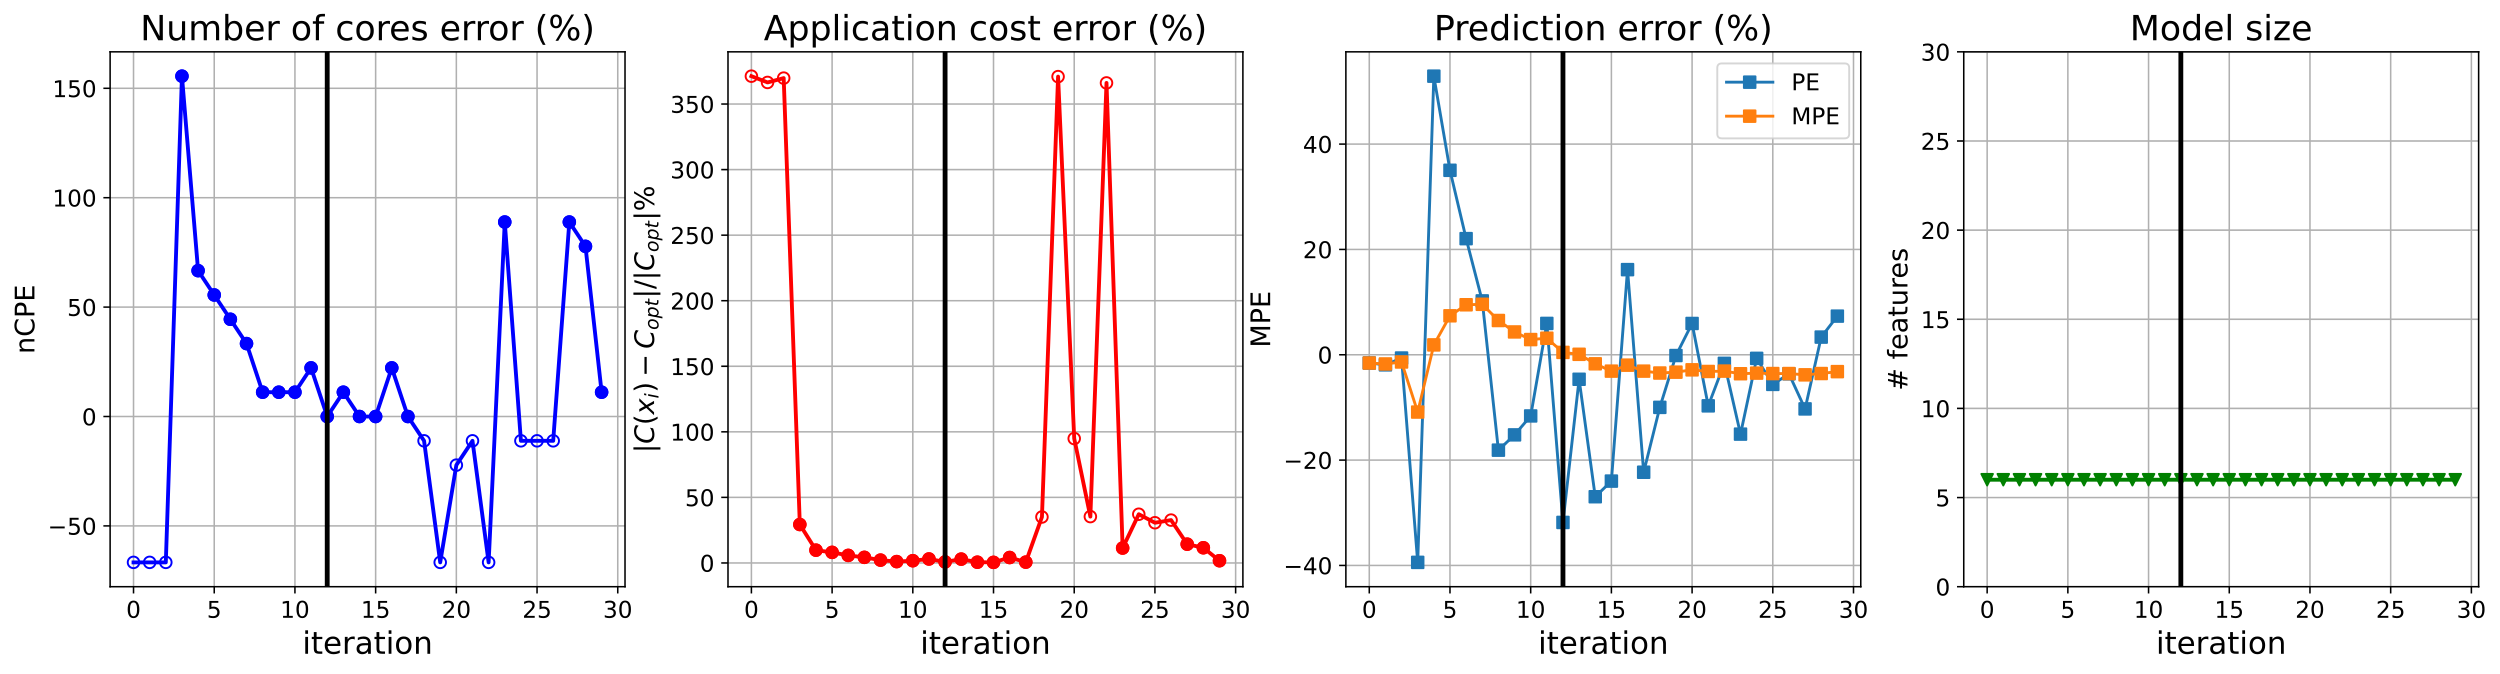 <?xml version="1.0" encoding="utf-8" standalone="no"?>
<!DOCTYPE svg PUBLIC "-//W3C//DTD SVG 1.1//EN"
  "http://www.w3.org/Graphics/SVG/1.1/DTD/svg11.dtd">
<!-- Created with matplotlib (https://matplotlib.org/) -->
<svg height="349.376pt" version="1.1" viewBox="0 0 1295.745 349.376" width="1295.745pt" xmlns="http://www.w3.org/2000/svg" xmlns:xlink="http://www.w3.org/1999/xlink">
 <defs>
  <style type="text/css">
*{stroke-linecap:butt;stroke-linejoin:round;}
  </style>
 </defs>
 <g id="figure_1">
  <g id="patch_1">
   <path d="M 0 349.376 
L 1295.745 349.376 
L 1295.745 0 
L 0 0 
z
" style="fill:#ffffff;"/>
  </g>
  <g id="axes_1">
   <g id="patch_2">
    <path d="M 57.075 304.077 
L 323.945 304.077 
L 323.945 26.877 
L 57.075 26.877 
z
" style="fill:#ffffff;"/>
   </g>
   <g id="matplotlib.axis_1">
    <g id="xtick_1">
     <g id="line2d_1">
      <path clip-path="url(#p3e700ab584)" d="M 69.205 304.077 
L 69.205 26.877 
" style="fill:none;stroke:#b0b0b0;stroke-linecap:square;stroke-width:0.8;"/>
     </g>
     <g id="line2d_2">
      <defs>
       <path d="M 0 0 
L 0 3.5 
" id="mad2bae6957" style="stroke:#000000;stroke-width:0.8;"/>
      </defs>
      <g>
       <use style="stroke:#000000;stroke-width:0.8;" x="69.205" xlink:href="#mad2bae6957" y="304.077"/>
      </g>
     </g>
     <g id="text_1">
      <!-- 0 -->
      <defs>
       <path d="M 31.781 66.406 
Q 24.172 66.406 20.328 58.906 
Q 16.5 51.422 16.5 36.375 
Q 16.5 21.391 20.328 13.891 
Q 24.172 6.391 31.781 6.391 
Q 39.453 6.391 43.281 13.891 
Q 47.125 21.391 47.125 36.375 
Q 47.125 51.422 43.281 58.906 
Q 39.453 66.406 31.781 66.406 
z
M 31.781 74.219 
Q 44.047 74.219 50.516 64.516 
Q 56.984 54.828 56.984 36.375 
Q 56.984 17.969 50.516 8.266 
Q 44.047 -1.422 31.781 -1.422 
Q 19.531 -1.422 13.062 8.266 
Q 6.594 17.969 6.594 36.375 
Q 6.594 54.828 13.062 64.516 
Q 19.531 74.219 31.781 74.219 
z
" id="DejaVuSans-48"/>
      </defs>
      <g transform="translate(65.388 320.195)scale(0.12 -0.12)">
       <use xlink:href="#DejaVuSans-48"/>
      </g>
     </g>
    </g>
    <g id="xtick_2">
     <g id="line2d_3">
      <path clip-path="url(#p3e700ab584)" d="M 111.035 304.077 
L 111.035 26.877 
" style="fill:none;stroke:#b0b0b0;stroke-linecap:square;stroke-width:0.8;"/>
     </g>
     <g id="line2d_4">
      <g>
       <use style="stroke:#000000;stroke-width:0.8;" x="111.035" xlink:href="#mad2bae6957" y="304.077"/>
      </g>
     </g>
     <g id="text_2">
      <!-- 5 -->
      <defs>
       <path d="M 10.797 72.906 
L 49.516 72.906 
L 49.516 64.594 
L 19.828 64.594 
L 19.828 46.734 
Q 21.969 47.469 24.109 47.828 
Q 26.266 48.188 28.422 48.188 
Q 40.625 48.188 47.75 41.5 
Q 54.891 34.812 54.891 23.391 
Q 54.891 11.625 47.562 5.094 
Q 40.234 -1.422 26.906 -1.422 
Q 22.312 -1.422 17.547 -0.641 
Q 12.797 0.141 7.719 1.703 
L 7.719 11.625 
Q 12.109 9.234 16.797 8.062 
Q 21.484 6.891 26.703 6.891 
Q 35.156 6.891 40.078 11.328 
Q 45.016 15.766 45.016 23.391 
Q 45.016 31 40.078 35.438 
Q 35.156 39.891 26.703 39.891 
Q 22.75 39.891 18.812 39.016 
Q 14.891 38.141 10.797 36.281 
z
" id="DejaVuSans-53"/>
      </defs>
      <g transform="translate(107.217 320.195)scale(0.12 -0.12)">
       <use xlink:href="#DejaVuSans-53"/>
      </g>
     </g>
    </g>
    <g id="xtick_3">
     <g id="line2d_5">
      <path clip-path="url(#p3e700ab584)" d="M 152.864 304.077 
L 152.864 26.877 
" style="fill:none;stroke:#b0b0b0;stroke-linecap:square;stroke-width:0.8;"/>
     </g>
     <g id="line2d_6">
      <g>
       <use style="stroke:#000000;stroke-width:0.8;" x="152.864" xlink:href="#mad2bae6957" y="304.077"/>
      </g>
     </g>
     <g id="text_3">
      <!-- 10 -->
      <defs>
       <path d="M 12.406 8.297 
L 28.516 8.297 
L 28.516 63.922 
L 10.984 60.406 
L 10.984 69.391 
L 28.422 72.906 
L 38.281 72.906 
L 38.281 8.297 
L 54.391 8.297 
L 54.391 0 
L 12.406 0 
z
" id="DejaVuSans-49"/>
      </defs>
      <g transform="translate(145.229 320.195)scale(0.12 -0.12)">
       <use xlink:href="#DejaVuSans-49"/>
       <use x="63.623" xlink:href="#DejaVuSans-48"/>
      </g>
     </g>
    </g>
    <g id="xtick_4">
     <g id="line2d_7">
      <path clip-path="url(#p3e700ab584)" d="M 194.693 304.077 
L 194.693 26.877 
" style="fill:none;stroke:#b0b0b0;stroke-linecap:square;stroke-width:0.8;"/>
     </g>
     <g id="line2d_8">
      <g>
       <use style="stroke:#000000;stroke-width:0.8;" x="194.693" xlink:href="#mad2bae6957" y="304.077"/>
      </g>
     </g>
     <g id="text_4">
      <!-- 15 -->
      <g transform="translate(187.058 320.195)scale(0.12 -0.12)">
       <use xlink:href="#DejaVuSans-49"/>
       <use x="63.623" xlink:href="#DejaVuSans-53"/>
      </g>
     </g>
    </g>
    <g id="xtick_5">
     <g id="line2d_9">
      <path clip-path="url(#p3e700ab584)" d="M 236.522 304.077 
L 236.522 26.877 
" style="fill:none;stroke:#b0b0b0;stroke-linecap:square;stroke-width:0.8;"/>
     </g>
     <g id="line2d_10">
      <g>
       <use style="stroke:#000000;stroke-width:0.8;" x="236.522" xlink:href="#mad2bae6957" y="304.077"/>
      </g>
     </g>
     <g id="text_5">
      <!-- 20 -->
      <defs>
       <path d="M 19.188 8.297 
L 53.609 8.297 
L 53.609 0 
L 7.328 0 
L 7.328 8.297 
Q 12.938 14.109 22.625 23.891 
Q 32.328 33.688 34.812 36.531 
Q 39.547 41.844 41.422 45.531 
Q 43.312 49.219 43.312 52.781 
Q 43.312 58.594 39.234 62.25 
Q 35.156 65.922 28.609 65.922 
Q 23.969 65.922 18.812 64.312 
Q 13.672 62.703 7.812 59.422 
L 7.812 69.391 
Q 13.766 71.781 18.938 73 
Q 24.125 74.219 28.422 74.219 
Q 39.75 74.219 46.484 68.547 
Q 53.219 62.891 53.219 53.422 
Q 53.219 48.922 51.531 44.891 
Q 49.859 40.875 45.406 35.406 
Q 44.188 33.984 37.641 27.219 
Q 31.109 20.453 19.188 8.297 
z
" id="DejaVuSans-50"/>
      </defs>
      <g transform="translate(228.887 320.195)scale(0.12 -0.12)">
       <use xlink:href="#DejaVuSans-50"/>
       <use x="63.623" xlink:href="#DejaVuSans-48"/>
      </g>
     </g>
    </g>
    <g id="xtick_6">
     <g id="line2d_11">
      <path clip-path="url(#p3e700ab584)" d="M 278.351 304.077 
L 278.351 26.877 
" style="fill:none;stroke:#b0b0b0;stroke-linecap:square;stroke-width:0.8;"/>
     </g>
     <g id="line2d_12">
      <g>
       <use style="stroke:#000000;stroke-width:0.8;" x="278.351" xlink:href="#mad2bae6957" y="304.077"/>
      </g>
     </g>
     <g id="text_6">
      <!-- 25 -->
      <g transform="translate(270.716 320.195)scale(0.12 -0.12)">
       <use xlink:href="#DejaVuSans-50"/>
       <use x="63.623" xlink:href="#DejaVuSans-53"/>
      </g>
     </g>
    </g>
    <g id="xtick_7">
     <g id="line2d_13">
      <path clip-path="url(#p3e700ab584)" d="M 320.18 304.077 
L 320.18 26.877 
" style="fill:none;stroke:#b0b0b0;stroke-linecap:square;stroke-width:0.8;"/>
     </g>
     <g id="line2d_14">
      <g>
       <use style="stroke:#000000;stroke-width:0.8;" x="320.18" xlink:href="#mad2bae6957" y="304.077"/>
      </g>
     </g>
     <g id="text_7">
      <!-- 30 -->
      <defs>
       <path d="M 40.578 39.312 
Q 47.656 37.797 51.625 33 
Q 55.609 28.219 55.609 21.188 
Q 55.609 10.406 48.188 4.484 
Q 40.766 -1.422 27.094 -1.422 
Q 22.516 -1.422 17.656 -0.516 
Q 12.797 0.391 7.625 2.203 
L 7.625 11.719 
Q 11.719 9.328 16.594 8.109 
Q 21.484 6.891 26.812 6.891 
Q 36.078 6.891 40.938 10.547 
Q 45.797 14.203 45.797 21.188 
Q 45.797 27.641 41.281 31.266 
Q 36.766 34.906 28.719 34.906 
L 20.219 34.906 
L 20.219 43.016 
L 29.109 43.016 
Q 36.375 43.016 40.234 45.922 
Q 44.094 48.828 44.094 54.297 
Q 44.094 59.906 40.109 62.906 
Q 36.141 65.922 28.719 65.922 
Q 24.656 65.922 20.016 65.031 
Q 15.375 64.156 9.812 62.312 
L 9.812 71.094 
Q 15.438 72.656 20.344 73.438 
Q 25.25 74.219 29.594 74.219 
Q 40.828 74.219 47.359 69.109 
Q 53.906 64.016 53.906 55.328 
Q 53.906 49.266 50.438 45.094 
Q 46.969 40.922 40.578 39.312 
z
" id="DejaVuSans-51"/>
      </defs>
      <g transform="translate(312.545 320.195)scale(0.12 -0.12)">
       <use xlink:href="#DejaVuSans-51"/>
       <use x="63.623" xlink:href="#DejaVuSans-48"/>
      </g>
     </g>
    </g>
    <g id="text_8">
     <!-- iteration -->
     <defs>
      <path d="M 9.422 54.688 
L 18.406 54.688 
L 18.406 0 
L 9.422 0 
z
M 9.422 75.984 
L 18.406 75.984 
L 18.406 64.594 
L 9.422 64.594 
z
" id="DejaVuSans-105"/>
      <path d="M 18.312 70.219 
L 18.312 54.688 
L 36.812 54.688 
L 36.812 47.703 
L 18.312 47.703 
L 18.312 18.016 
Q 18.312 11.328 20.141 9.422 
Q 21.969 7.516 27.594 7.516 
L 36.812 7.516 
L 36.812 0 
L 27.594 0 
Q 17.188 0 13.234 3.875 
Q 9.281 7.766 9.281 18.016 
L 9.281 47.703 
L 2.688 47.703 
L 2.688 54.688 
L 9.281 54.688 
L 9.281 70.219 
z
" id="DejaVuSans-116"/>
      <path d="M 56.203 29.594 
L 56.203 25.203 
L 14.891 25.203 
Q 15.484 15.922 20.484 11.062 
Q 25.484 6.203 34.422 6.203 
Q 39.594 6.203 44.453 7.469 
Q 49.312 8.734 54.109 11.281 
L 54.109 2.781 
Q 49.266 0.734 44.188 -0.344 
Q 39.109 -1.422 33.891 -1.422 
Q 20.797 -1.422 13.156 6.188 
Q 5.516 13.812 5.516 26.812 
Q 5.516 40.234 12.766 48.109 
Q 20.016 56 32.328 56 
Q 43.359 56 49.781 48.891 
Q 56.203 41.797 56.203 29.594 
z
M 47.219 32.234 
Q 47.125 39.594 43.094 43.984 
Q 39.062 48.391 32.422 48.391 
Q 24.906 48.391 20.391 44.141 
Q 15.875 39.891 15.188 32.172 
z
" id="DejaVuSans-101"/>
      <path d="M 41.109 46.297 
Q 39.594 47.172 37.812 47.578 
Q 36.031 48 33.891 48 
Q 26.266 48 22.188 43.047 
Q 18.109 38.094 18.109 28.812 
L 18.109 0 
L 9.078 0 
L 9.078 54.688 
L 18.109 54.688 
L 18.109 46.188 
Q 20.953 51.172 25.484 53.578 
Q 30.031 56 36.531 56 
Q 37.453 56 38.578 55.875 
Q 39.703 55.766 41.062 55.516 
z
" id="DejaVuSans-114"/>
      <path d="M 34.281 27.484 
Q 23.391 27.484 19.188 25 
Q 14.984 22.516 14.984 16.5 
Q 14.984 11.719 18.141 8.906 
Q 21.297 6.109 26.703 6.109 
Q 34.188 6.109 38.703 11.406 
Q 43.219 16.703 43.219 25.484 
L 43.219 27.484 
z
M 52.203 31.203 
L 52.203 0 
L 43.219 0 
L 43.219 8.297 
Q 40.141 3.328 35.547 0.953 
Q 30.953 -1.422 24.312 -1.422 
Q 15.922 -1.422 10.953 3.297 
Q 6 8.016 6 15.922 
Q 6 25.141 12.172 29.828 
Q 18.359 34.516 30.609 34.516 
L 43.219 34.516 
L 43.219 35.406 
Q 43.219 41.609 39.141 45 
Q 35.062 48.391 27.688 48.391 
Q 23 48.391 18.547 47.266 
Q 14.109 46.141 10.016 43.891 
L 10.016 52.203 
Q 14.938 54.109 19.578 55.047 
Q 24.219 56 28.609 56 
Q 40.484 56 46.344 49.844 
Q 52.203 43.703 52.203 31.203 
z
" id="DejaVuSans-97"/>
      <path d="M 30.609 48.391 
Q 23.391 48.391 19.188 42.75 
Q 14.984 37.109 14.984 27.297 
Q 14.984 17.484 19.156 11.844 
Q 23.344 6.203 30.609 6.203 
Q 37.797 6.203 41.984 11.859 
Q 46.188 17.531 46.188 27.297 
Q 46.188 37.016 41.984 42.703 
Q 37.797 48.391 30.609 48.391 
z
M 30.609 56 
Q 42.328 56 49.016 48.375 
Q 55.719 40.766 55.719 27.297 
Q 55.719 13.875 49.016 6.219 
Q 42.328 -1.422 30.609 -1.422 
Q 18.844 -1.422 12.172 6.219 
Q 5.516 13.875 5.516 27.297 
Q 5.516 40.766 12.172 48.375 
Q 18.844 56 30.609 56 
z
" id="DejaVuSans-111"/>
      <path d="M 54.891 33.016 
L 54.891 0 
L 45.906 0 
L 45.906 32.719 
Q 45.906 40.484 42.875 44.328 
Q 39.844 48.188 33.797 48.188 
Q 26.516 48.188 22.312 43.547 
Q 18.109 38.922 18.109 30.906 
L 18.109 0 
L 9.078 0 
L 9.078 54.688 
L 18.109 54.688 
L 18.109 46.188 
Q 21.344 51.125 25.703 53.562 
Q 30.078 56 35.797 56 
Q 45.219 56 50.047 50.172 
Q 54.891 44.344 54.891 33.016 
z
" id="DejaVuSans-110"/>
     </defs>
     <g transform="translate(156.714 338.848)scale(0.16 -0.16)">
      <use xlink:href="#DejaVuSans-105"/>
      <use x="27.783" xlink:href="#DejaVuSans-116"/>
      <use x="66.992" xlink:href="#DejaVuSans-101"/>
      <use x="128.516" xlink:href="#DejaVuSans-114"/>
      <use x="169.629" xlink:href="#DejaVuSans-97"/>
      <use x="230.908" xlink:href="#DejaVuSans-116"/>
      <use x="270.117" xlink:href="#DejaVuSans-105"/>
      <use x="297.9" xlink:href="#DejaVuSans-111"/>
      <use x="359.082" xlink:href="#DejaVuSans-110"/>
     </g>
    </g>
   </g>
   <g id="matplotlib.axis_2">
    <g id="ytick_1">
     <g id="line2d_15">
      <path clip-path="url(#p3e700ab584)" d="M 57.075 272.577 
L 323.945 272.577 
" style="fill:none;stroke:#b0b0b0;stroke-linecap:square;stroke-width:0.8;"/>
     </g>
     <g id="line2d_16">
      <defs>
       <path d="M 0 0 
L -3.5 0 
" id="ma42826c144" style="stroke:#000000;stroke-width:0.8;"/>
      </defs>
      <g>
       <use style="stroke:#000000;stroke-width:0.8;" x="57.075" xlink:href="#ma42826c144" y="272.577"/>
      </g>
     </g>
     <g id="text_9">
      <!-- −50 -->
      <defs>
       <path d="M 10.594 35.5 
L 73.188 35.5 
L 73.188 27.203 
L 10.594 27.203 
z
" id="DejaVuSans-8722"/>
      </defs>
      <g transform="translate(24.749 277.136)scale(0.12 -0.12)">
       <use xlink:href="#DejaVuSans-8722"/>
       <use x="83.789" xlink:href="#DejaVuSans-53"/>
       <use x="147.412" xlink:href="#DejaVuSans-48"/>
      </g>
     </g>
    </g>
    <g id="ytick_2">
     <g id="line2d_17">
      <path clip-path="url(#p3e700ab584)" d="M 57.075 215.877 
L 323.945 215.877 
" style="fill:none;stroke:#b0b0b0;stroke-linecap:square;stroke-width:0.8;"/>
     </g>
     <g id="line2d_18">
      <g>
       <use style="stroke:#000000;stroke-width:0.8;" x="57.075" xlink:href="#ma42826c144" y="215.877"/>
      </g>
     </g>
     <g id="text_10">
      <!-- 0 -->
      <g transform="translate(42.44 220.436)scale(0.12 -0.12)">
       <use xlink:href="#DejaVuSans-48"/>
      </g>
     </g>
    </g>
    <g id="ytick_3">
     <g id="line2d_19">
      <path clip-path="url(#p3e700ab584)" d="M 57.075 159.177 
L 323.945 159.177 
" style="fill:none;stroke:#b0b0b0;stroke-linecap:square;stroke-width:0.8;"/>
     </g>
     <g id="line2d_20">
      <g>
       <use style="stroke:#000000;stroke-width:0.8;" x="57.075" xlink:href="#ma42826c144" y="159.177"/>
      </g>
     </g>
     <g id="text_11">
      <!-- 50 -->
      <g transform="translate(34.805 163.736)scale(0.12 -0.12)">
       <use xlink:href="#DejaVuSans-53"/>
       <use x="63.623" xlink:href="#DejaVuSans-48"/>
      </g>
     </g>
    </g>
    <g id="ytick_4">
     <g id="line2d_21">
      <path clip-path="url(#p3e700ab584)" d="M 57.075 102.477 
L 323.945 102.477 
" style="fill:none;stroke:#b0b0b0;stroke-linecap:square;stroke-width:0.8;"/>
     </g>
     <g id="line2d_22">
      <g>
       <use style="stroke:#000000;stroke-width:0.8;" x="57.075" xlink:href="#ma42826c144" y="102.477"/>
      </g>
     </g>
     <g id="text_12">
      <!-- 100 -->
      <g transform="translate(27.17 107.036)scale(0.12 -0.12)">
       <use xlink:href="#DejaVuSans-49"/>
       <use x="63.623" xlink:href="#DejaVuSans-48"/>
       <use x="127.246" xlink:href="#DejaVuSans-48"/>
      </g>
     </g>
    </g>
    <g id="ytick_5">
     <g id="line2d_23">
      <path clip-path="url(#p3e700ab584)" d="M 57.075 45.777 
L 323.945 45.777 
" style="fill:none;stroke:#b0b0b0;stroke-linecap:square;stroke-width:0.8;"/>
     </g>
     <g id="line2d_24">
      <g>
       <use style="stroke:#000000;stroke-width:0.8;" x="57.075" xlink:href="#ma42826c144" y="45.777"/>
      </g>
     </g>
     <g id="text_13">
      <!-- 150 -->
      <g transform="translate(27.17 50.336)scale(0.12 -0.12)">
       <use xlink:href="#DejaVuSans-49"/>
       <use x="63.623" xlink:href="#DejaVuSans-53"/>
       <use x="127.246" xlink:href="#DejaVuSans-48"/>
      </g>
     </g>
    </g>
    <g id="text_14">
     <!-- nCPE -->
     <defs>
      <path d="M 64.406 67.281 
L 64.406 56.891 
Q 59.422 61.531 53.781 63.812 
Q 48.141 66.109 41.797 66.109 
Q 29.297 66.109 22.656 58.469 
Q 16.016 50.828 16.016 36.375 
Q 16.016 21.969 22.656 14.328 
Q 29.297 6.688 41.797 6.688 
Q 48.141 6.688 53.781 8.984 
Q 59.422 11.281 64.406 15.922 
L 64.406 5.609 
Q 59.234 2.094 53.438 0.328 
Q 47.656 -1.422 41.219 -1.422 
Q 24.656 -1.422 15.125 8.703 
Q 5.609 18.844 5.609 36.375 
Q 5.609 53.953 15.125 64.078 
Q 24.656 74.219 41.219 74.219 
Q 47.75 74.219 53.531 72.484 
Q 59.328 70.75 64.406 67.281 
z
" id="DejaVuSans-67"/>
      <path d="M 19.672 64.797 
L 19.672 37.406 
L 32.078 37.406 
Q 38.969 37.406 42.719 40.969 
Q 46.484 44.531 46.484 51.125 
Q 46.484 57.672 42.719 61.234 
Q 38.969 64.797 32.078 64.797 
z
M 9.812 72.906 
L 32.078 72.906 
Q 44.344 72.906 50.609 67.359 
Q 56.891 61.812 56.891 51.125 
Q 56.891 40.328 50.609 34.812 
Q 44.344 29.297 32.078 29.297 
L 19.672 29.297 
L 19.672 0 
L 9.812 0 
z
" id="DejaVuSans-80"/>
      <path d="M 9.812 72.906 
L 55.906 72.906 
L 55.906 64.594 
L 19.672 64.594 
L 19.672 43.016 
L 54.391 43.016 
L 54.391 34.719 
L 19.672 34.719 
L 19.672 8.297 
L 56.781 8.297 
L 56.781 0 
L 9.812 0 
z
" id="DejaVuSans-69"/>
     </defs>
     <g transform="translate(17.838 183.445)rotate(-90)scale(0.14 -0.14)">
      <use xlink:href="#DejaVuSans-110"/>
      <use x="63.379" xlink:href="#DejaVuSans-67"/>
      <use x="133.203" xlink:href="#DejaVuSans-80"/>
      <use x="193.506" xlink:href="#DejaVuSans-69"/>
     </g>
    </g>
   </g>
   <g id="line2d_25">
    <path clip-path="url(#p3e700ab584)" d="M 69.205 291.477 
L 77.571 291.477 
L 85.937 291.477 
L 94.303 39.477 
L 102.669 140.277 
L 111.035 152.877 
L 119.4 165.477 
L 127.766 178.077 
L 136.132 203.277 
L 144.498 203.277 
L 152.864 203.277 
L 161.229 190.677 
L 169.595 215.877 
L 177.961 203.277 
L 186.327 215.877 
L 194.693 215.877 
L 203.059 190.677 
L 211.424 215.877 
L 219.79 228.477 
L 228.156 291.477 
L 236.522 241.077 
L 244.888 228.477 
L 253.253 291.477 
L 261.619 115.077 
L 269.985 228.477 
L 278.351 228.477 
L 286.717 228.477 
L 295.082 115.077 
L 303.448 127.677 
L 311.814 203.277 
" style="fill:none;stroke:#0000ff;stroke-linecap:square;stroke-width:2;"/>
    <defs>
     <path d="M 0 3 
C 0.796 3 1.559 2.684 2.121 2.121 
C 2.684 1.559 3 0.796 3 0 
C 3 -0.796 2.684 -1.559 2.121 -2.121 
C 1.559 -2.684 0.796 -3 0 -3 
C -0.796 -3 -1.559 -2.684 -2.121 -2.121 
C -2.684 -1.559 -3 -0.796 -3 0 
C -3 0.796 -2.684 1.559 -2.121 2.121 
C -1.559 2.684 -0.796 3 0 3 
z
" id="m7bdfdc7fbd" style="stroke:#0000ff;"/>
    </defs>
    <g clip-path="url(#p3e700ab584)">
     <use style="fill-opacity:0;stroke:#0000ff;" x="69.205" xlink:href="#m7bdfdc7fbd" y="291.477"/>
     <use style="fill-opacity:0;stroke:#0000ff;" x="77.571" xlink:href="#m7bdfdc7fbd" y="291.477"/>
     <use style="fill-opacity:0;stroke:#0000ff;" x="85.937" xlink:href="#m7bdfdc7fbd" y="291.477"/>
     <use style="fill-opacity:0;stroke:#0000ff;" x="94.303" xlink:href="#m7bdfdc7fbd" y="39.477"/>
     <use style="fill-opacity:0;stroke:#0000ff;" x="102.669" xlink:href="#m7bdfdc7fbd" y="140.277"/>
     <use style="fill-opacity:0;stroke:#0000ff;" x="111.035" xlink:href="#m7bdfdc7fbd" y="152.877"/>
     <use style="fill-opacity:0;stroke:#0000ff;" x="119.4" xlink:href="#m7bdfdc7fbd" y="165.477"/>
     <use style="fill-opacity:0;stroke:#0000ff;" x="127.766" xlink:href="#m7bdfdc7fbd" y="178.077"/>
     <use style="fill-opacity:0;stroke:#0000ff;" x="136.132" xlink:href="#m7bdfdc7fbd" y="203.277"/>
     <use style="fill-opacity:0;stroke:#0000ff;" x="144.498" xlink:href="#m7bdfdc7fbd" y="203.277"/>
     <use style="fill-opacity:0;stroke:#0000ff;" x="152.864" xlink:href="#m7bdfdc7fbd" y="203.277"/>
     <use style="fill-opacity:0;stroke:#0000ff;" x="161.229" xlink:href="#m7bdfdc7fbd" y="190.677"/>
     <use style="fill-opacity:0;stroke:#0000ff;" x="169.595" xlink:href="#m7bdfdc7fbd" y="215.877"/>
     <use style="fill-opacity:0;stroke:#0000ff;" x="177.961" xlink:href="#m7bdfdc7fbd" y="203.277"/>
     <use style="fill-opacity:0;stroke:#0000ff;" x="186.327" xlink:href="#m7bdfdc7fbd" y="215.877"/>
     <use style="fill-opacity:0;stroke:#0000ff;" x="194.693" xlink:href="#m7bdfdc7fbd" y="215.877"/>
     <use style="fill-opacity:0;stroke:#0000ff;" x="203.059" xlink:href="#m7bdfdc7fbd" y="190.677"/>
     <use style="fill-opacity:0;stroke:#0000ff;" x="211.424" xlink:href="#m7bdfdc7fbd" y="215.877"/>
     <use style="fill-opacity:0;stroke:#0000ff;" x="219.79" xlink:href="#m7bdfdc7fbd" y="228.477"/>
     <use style="fill-opacity:0;stroke:#0000ff;" x="228.156" xlink:href="#m7bdfdc7fbd" y="291.477"/>
     <use style="fill-opacity:0;stroke:#0000ff;" x="236.522" xlink:href="#m7bdfdc7fbd" y="241.077"/>
     <use style="fill-opacity:0;stroke:#0000ff;" x="244.888" xlink:href="#m7bdfdc7fbd" y="228.477"/>
     <use style="fill-opacity:0;stroke:#0000ff;" x="253.253" xlink:href="#m7bdfdc7fbd" y="291.477"/>
     <use style="fill-opacity:0;stroke:#0000ff;" x="261.619" xlink:href="#m7bdfdc7fbd" y="115.077"/>
     <use style="fill-opacity:0;stroke:#0000ff;" x="269.985" xlink:href="#m7bdfdc7fbd" y="228.477"/>
     <use style="fill-opacity:0;stroke:#0000ff;" x="278.351" xlink:href="#m7bdfdc7fbd" y="228.477"/>
     <use style="fill-opacity:0;stroke:#0000ff;" x="286.717" xlink:href="#m7bdfdc7fbd" y="228.477"/>
     <use style="fill-opacity:0;stroke:#0000ff;" x="295.082" xlink:href="#m7bdfdc7fbd" y="115.077"/>
     <use style="fill-opacity:0;stroke:#0000ff;" x="303.448" xlink:href="#m7bdfdc7fbd" y="127.677"/>
     <use style="fill-opacity:0;stroke:#0000ff;" x="311.814" xlink:href="#m7bdfdc7fbd" y="203.277"/>
    </g>
   </g>
   <g id="line2d_26">
    <defs>
     <path d="M 0 3 
C 0.796 3 1.559 2.684 2.121 2.121 
C 2.684 1.559 3 0.796 3 0 
C 3 -0.796 2.684 -1.559 2.121 -2.121 
C 1.559 -2.684 0.796 -3 0 -3 
C -0.796 -3 -1.559 -2.684 -2.121 -2.121 
C -2.684 -1.559 -3 -0.796 -3 0 
C -3 0.796 -2.684 1.559 -2.121 2.121 
C -1.559 2.684 -0.796 3 0 3 
z
" id="md47470613b" style="stroke:#0000ff;"/>
    </defs>
    <g clip-path="url(#p3e700ab584)">
     <use style="fill:#0000ff;stroke:#0000ff;" x="94.303" xlink:href="#md47470613b" y="39.477"/>
    </g>
   </g>
   <g id="line2d_27">
    <g clip-path="url(#p3e700ab584)">
     <use style="fill:#0000ff;stroke:#0000ff;" x="102.669" xlink:href="#md47470613b" y="140.277"/>
    </g>
   </g>
   <g id="line2d_28">
    <g clip-path="url(#p3e700ab584)">
     <use style="fill:#0000ff;stroke:#0000ff;" x="111.035" xlink:href="#md47470613b" y="152.877"/>
    </g>
   </g>
   <g id="line2d_29">
    <g clip-path="url(#p3e700ab584)">
     <use style="fill:#0000ff;stroke:#0000ff;" x="119.4" xlink:href="#md47470613b" y="165.477"/>
    </g>
   </g>
   <g id="line2d_30">
    <g clip-path="url(#p3e700ab584)">
     <use style="fill:#0000ff;stroke:#0000ff;" x="127.766" xlink:href="#md47470613b" y="178.077"/>
    </g>
   </g>
   <g id="line2d_31">
    <g clip-path="url(#p3e700ab584)">
     <use style="fill:#0000ff;stroke:#0000ff;" x="136.132" xlink:href="#md47470613b" y="203.277"/>
    </g>
   </g>
   <g id="line2d_32">
    <g clip-path="url(#p3e700ab584)">
     <use style="fill:#0000ff;stroke:#0000ff;" x="144.498" xlink:href="#md47470613b" y="203.277"/>
    </g>
   </g>
   <g id="line2d_33">
    <g clip-path="url(#p3e700ab584)">
     <use style="fill:#0000ff;stroke:#0000ff;" x="152.864" xlink:href="#md47470613b" y="203.277"/>
    </g>
   </g>
   <g id="line2d_34">
    <g clip-path="url(#p3e700ab584)">
     <use style="fill:#0000ff;stroke:#0000ff;" x="161.229" xlink:href="#md47470613b" y="190.677"/>
    </g>
   </g>
   <g id="line2d_35">
    <g clip-path="url(#p3e700ab584)">
     <use style="fill:#0000ff;stroke:#0000ff;" x="169.595" xlink:href="#md47470613b" y="215.877"/>
    </g>
   </g>
   <g id="line2d_36">
    <g clip-path="url(#p3e700ab584)">
     <use style="fill:#0000ff;stroke:#0000ff;" x="177.961" xlink:href="#md47470613b" y="203.277"/>
    </g>
   </g>
   <g id="line2d_37">
    <g clip-path="url(#p3e700ab584)">
     <use style="fill:#0000ff;stroke:#0000ff;" x="186.327" xlink:href="#md47470613b" y="215.877"/>
    </g>
   </g>
   <g id="line2d_38">
    <g clip-path="url(#p3e700ab584)">
     <use style="fill:#0000ff;stroke:#0000ff;" x="194.693" xlink:href="#md47470613b" y="215.877"/>
    </g>
   </g>
   <g id="line2d_39">
    <g clip-path="url(#p3e700ab584)">
     <use style="fill:#0000ff;stroke:#0000ff;" x="203.059" xlink:href="#md47470613b" y="190.677"/>
    </g>
   </g>
   <g id="line2d_40">
    <g clip-path="url(#p3e700ab584)">
     <use style="fill:#0000ff;stroke:#0000ff;" x="211.424" xlink:href="#md47470613b" y="215.877"/>
    </g>
   </g>
   <g id="line2d_41">
    <g clip-path="url(#p3e700ab584)">
     <use style="fill:#0000ff;stroke:#0000ff;" x="261.619" xlink:href="#md47470613b" y="115.077"/>
    </g>
   </g>
   <g id="line2d_42">
    <g clip-path="url(#p3e700ab584)">
     <use style="fill:#0000ff;stroke:#0000ff;" x="295.082" xlink:href="#md47470613b" y="115.077"/>
    </g>
   </g>
   <g id="line2d_43">
    <g clip-path="url(#p3e700ab584)">
     <use style="fill:#0000ff;stroke:#0000ff;" x="303.448" xlink:href="#md47470613b" y="127.677"/>
    </g>
   </g>
   <g id="line2d_44">
    <g clip-path="url(#p3e700ab584)">
     <use style="fill:#0000ff;stroke:#0000ff;" x="311.814" xlink:href="#md47470613b" y="203.277"/>
    </g>
   </g>
   <g id="line2d_45">
    <path clip-path="url(#p3e700ab584)" d="M 169.595 304.077 
L 169.595 26.877 
" style="fill:none;stroke:#000000;stroke-linecap:square;stroke-width:2.5;"/>
   </g>
   <g id="patch_3">
    <path d="M 57.075 304.077 
L 57.075 26.877 
" style="fill:none;stroke:#000000;stroke-linecap:square;stroke-linejoin:miter;stroke-width:0.8;"/>
   </g>
   <g id="patch_4">
    <path d="M 323.945 304.077 
L 323.945 26.877 
" style="fill:none;stroke:#000000;stroke-linecap:square;stroke-linejoin:miter;stroke-width:0.8;"/>
   </g>
   <g id="patch_5">
    <path d="M 57.075 304.077 
L 323.945 304.077 
" style="fill:none;stroke:#000000;stroke-linecap:square;stroke-linejoin:miter;stroke-width:0.8;"/>
   </g>
   <g id="patch_6">
    <path d="M 57.075 26.877 
L 323.945 26.877 
" style="fill:none;stroke:#000000;stroke-linecap:square;stroke-linejoin:miter;stroke-width:0.8;"/>
   </g>
   <g id="text_15">
    <!-- Number of cores error (%) -->
    <defs>
     <path d="M 9.812 72.906 
L 23.094 72.906 
L 55.422 11.922 
L 55.422 72.906 
L 64.984 72.906 
L 64.984 0 
L 51.703 0 
L 19.391 60.984 
L 19.391 0 
L 9.812 0 
z
" id="DejaVuSans-78"/>
     <path d="M 8.5 21.578 
L 8.5 54.688 
L 17.484 54.688 
L 17.484 21.922 
Q 17.484 14.156 20.5 10.266 
Q 23.531 6.391 29.594 6.391 
Q 36.859 6.391 41.078 11.031 
Q 45.312 15.672 45.312 23.688 
L 45.312 54.688 
L 54.297 54.688 
L 54.297 0 
L 45.312 0 
L 45.312 8.406 
Q 42.047 3.422 37.719 1 
Q 33.406 -1.422 27.688 -1.422 
Q 18.266 -1.422 13.375 4.438 
Q 8.5 10.297 8.5 21.578 
z
M 31.109 56 
z
" id="DejaVuSans-117"/>
     <path d="M 52 44.188 
Q 55.375 50.25 60.062 53.125 
Q 64.75 56 71.094 56 
Q 79.641 56 84.281 50.016 
Q 88.922 44.047 88.922 33.016 
L 88.922 0 
L 79.891 0 
L 79.891 32.719 
Q 79.891 40.578 77.094 44.375 
Q 74.312 48.188 68.609 48.188 
Q 61.625 48.188 57.562 43.547 
Q 53.516 38.922 53.516 30.906 
L 53.516 0 
L 44.484 0 
L 44.484 32.719 
Q 44.484 40.625 41.703 44.406 
Q 38.922 48.188 33.109 48.188 
Q 26.219 48.188 22.156 43.531 
Q 18.109 38.875 18.109 30.906 
L 18.109 0 
L 9.078 0 
L 9.078 54.688 
L 18.109 54.688 
L 18.109 46.188 
Q 21.188 51.219 25.484 53.609 
Q 29.781 56 35.688 56 
Q 41.656 56 45.828 52.969 
Q 50 49.953 52 44.188 
z
" id="DejaVuSans-109"/>
     <path d="M 48.688 27.297 
Q 48.688 37.203 44.609 42.844 
Q 40.531 48.484 33.406 48.484 
Q 26.266 48.484 22.188 42.844 
Q 18.109 37.203 18.109 27.297 
Q 18.109 17.391 22.188 11.75 
Q 26.266 6.109 33.406 6.109 
Q 40.531 6.109 44.609 11.75 
Q 48.688 17.391 48.688 27.297 
z
M 18.109 46.391 
Q 20.953 51.266 25.266 53.625 
Q 29.594 56 35.594 56 
Q 45.562 56 51.781 48.094 
Q 58.016 40.188 58.016 27.297 
Q 58.016 14.406 51.781 6.484 
Q 45.562 -1.422 35.594 -1.422 
Q 29.594 -1.422 25.266 0.953 
Q 20.953 3.328 18.109 8.203 
L 18.109 0 
L 9.078 0 
L 9.078 75.984 
L 18.109 75.984 
z
" id="DejaVuSans-98"/>
     <path id="DejaVuSans-32"/>
     <path d="M 37.109 75.984 
L 37.109 68.5 
L 28.516 68.5 
Q 23.688 68.5 21.797 66.547 
Q 19.922 64.594 19.922 59.516 
L 19.922 54.688 
L 34.719 54.688 
L 34.719 47.703 
L 19.922 47.703 
L 19.922 0 
L 10.891 0 
L 10.891 47.703 
L 2.297 47.703 
L 2.297 54.688 
L 10.891 54.688 
L 10.891 58.5 
Q 10.891 67.625 15.141 71.797 
Q 19.391 75.984 28.609 75.984 
z
" id="DejaVuSans-102"/>
     <path d="M 48.781 52.594 
L 48.781 44.188 
Q 44.969 46.297 41.141 47.344 
Q 37.312 48.391 33.406 48.391 
Q 24.656 48.391 19.812 42.844 
Q 14.984 37.312 14.984 27.297 
Q 14.984 17.281 19.812 11.734 
Q 24.656 6.203 33.406 6.203 
Q 37.312 6.203 41.141 7.25 
Q 44.969 8.297 48.781 10.406 
L 48.781 2.094 
Q 45.016 0.344 40.984 -0.531 
Q 36.969 -1.422 32.422 -1.422 
Q 20.062 -1.422 12.781 6.344 
Q 5.516 14.109 5.516 27.297 
Q 5.516 40.672 12.859 48.328 
Q 20.219 56 33.016 56 
Q 37.156 56 41.109 55.141 
Q 45.062 54.297 48.781 52.594 
z
" id="DejaVuSans-99"/>
     <path d="M 44.281 53.078 
L 44.281 44.578 
Q 40.484 46.531 36.375 47.5 
Q 32.281 48.484 27.875 48.484 
Q 21.188 48.484 17.844 46.438 
Q 14.5 44.391 14.5 40.281 
Q 14.5 37.156 16.891 35.375 
Q 19.281 33.594 26.516 31.984 
L 29.594 31.297 
Q 39.156 29.25 43.188 25.516 
Q 47.219 21.781 47.219 15.094 
Q 47.219 7.469 41.188 3.016 
Q 35.156 -1.422 24.609 -1.422 
Q 20.219 -1.422 15.453 -0.562 
Q 10.688 0.297 5.422 2 
L 5.422 11.281 
Q 10.406 8.688 15.234 7.391 
Q 20.062 6.109 24.812 6.109 
Q 31.156 6.109 34.562 8.281 
Q 37.984 10.453 37.984 14.406 
Q 37.984 18.062 35.516 20.016 
Q 33.062 21.969 24.703 23.781 
L 21.578 24.516 
Q 13.234 26.266 9.516 29.906 
Q 5.812 33.547 5.812 39.891 
Q 5.812 47.609 11.281 51.797 
Q 16.75 56 26.812 56 
Q 31.781 56 36.172 55.266 
Q 40.578 54.547 44.281 53.078 
z
" id="DejaVuSans-115"/>
     <path d="M 31 75.875 
Q 24.469 64.656 21.281 53.656 
Q 18.109 42.672 18.109 31.391 
Q 18.109 20.125 21.312 9.062 
Q 24.516 -2 31 -13.188 
L 23.188 -13.188 
Q 15.875 -1.703 12.234 9.375 
Q 8.594 20.453 8.594 31.391 
Q 8.594 42.281 12.203 53.312 
Q 15.828 64.359 23.188 75.875 
z
" id="DejaVuSans-40"/>
     <path d="M 72.703 32.078 
Q 68.453 32.078 66.031 28.469 
Q 63.625 24.859 63.625 18.406 
Q 63.625 12.062 66.031 8.422 
Q 68.453 4.781 72.703 4.781 
Q 76.859 4.781 79.266 8.422 
Q 81.688 12.062 81.688 18.406 
Q 81.688 24.812 79.266 28.438 
Q 76.859 32.078 72.703 32.078 
z
M 72.703 38.281 
Q 80.422 38.281 84.953 32.906 
Q 89.5 27.547 89.5 18.406 
Q 89.5 9.281 84.938 3.922 
Q 80.375 -1.422 72.703 -1.422 
Q 64.891 -1.422 60.344 3.922 
Q 55.812 9.281 55.812 18.406 
Q 55.812 27.594 60.375 32.938 
Q 64.938 38.281 72.703 38.281 
z
M 22.312 68.016 
Q 18.109 68.016 15.688 64.375 
Q 13.281 60.75 13.281 54.391 
Q 13.281 47.953 15.672 44.328 
Q 18.062 40.719 22.312 40.719 
Q 26.562 40.719 28.969 44.328 
Q 31.391 47.953 31.391 54.391 
Q 31.391 60.688 28.953 64.344 
Q 26.516 68.016 22.312 68.016 
z
M 66.406 74.219 
L 74.219 74.219 
L 28.609 -1.422 
L 20.797 -1.422 
z
M 22.312 74.219 
Q 30.031 74.219 34.609 68.875 
Q 39.203 63.531 39.203 54.391 
Q 39.203 45.172 34.641 39.844 
Q 30.078 34.516 22.312 34.516 
Q 14.547 34.516 10.031 39.859 
Q 5.516 45.219 5.516 54.391 
Q 5.516 63.484 10.047 68.844 
Q 14.594 74.219 22.312 74.219 
z
" id="DejaVuSans-37"/>
     <path d="M 8.016 75.875 
L 15.828 75.875 
Q 23.141 64.359 26.781 53.312 
Q 30.422 42.281 30.422 31.391 
Q 30.422 20.453 26.781 9.375 
Q 23.141 -1.703 15.828 -13.188 
L 8.016 -13.188 
Q 14.5 -2 17.703 9.062 
Q 20.906 20.125 20.906 31.391 
Q 20.906 42.672 17.703 53.656 
Q 14.5 64.656 8.016 75.875 
z
" id="DejaVuSans-41"/>
    </defs>
    <g transform="translate(72.701 20.877)scale(0.18 -0.18)">
     <use xlink:href="#DejaVuSans-78"/>
     <use x="74.805" xlink:href="#DejaVuSans-117"/>
     <use x="138.184" xlink:href="#DejaVuSans-109"/>
     <use x="235.596" xlink:href="#DejaVuSans-98"/>
     <use x="299.072" xlink:href="#DejaVuSans-101"/>
     <use x="360.596" xlink:href="#DejaVuSans-114"/>
     <use x="401.709" xlink:href="#DejaVuSans-32"/>
     <use x="433.496" xlink:href="#DejaVuSans-111"/>
     <use x="494.678" xlink:href="#DejaVuSans-102"/>
     <use x="529.883" xlink:href="#DejaVuSans-32"/>
     <use x="561.67" xlink:href="#DejaVuSans-99"/>
     <use x="616.65" xlink:href="#DejaVuSans-111"/>
     <use x="677.832" xlink:href="#DejaVuSans-114"/>
     <use x="716.695" xlink:href="#DejaVuSans-101"/>
     <use x="778.219" xlink:href="#DejaVuSans-115"/>
     <use x="830.318" xlink:href="#DejaVuSans-32"/>
     <use x="862.105" xlink:href="#DejaVuSans-101"/>
     <use x="923.629" xlink:href="#DejaVuSans-114"/>
     <use x="962.992" xlink:href="#DejaVuSans-114"/>
     <use x="1001.855" xlink:href="#DejaVuSans-111"/>
     <use x="1063.037" xlink:href="#DejaVuSans-114"/>
     <use x="1104.15" xlink:href="#DejaVuSans-32"/>
     <use x="1135.938" xlink:href="#DejaVuSans-40"/>
     <use x="1174.951" xlink:href="#DejaVuSans-37"/>
     <use x="1269.971" xlink:href="#DejaVuSans-41"/>
    </g>
   </g>
  </g>
  <g id="axes_2">
   <g id="patch_7">
    <path d="M 377.318 304.077 
L 644.188 304.077 
L 644.188 26.877 
L 377.318 26.877 
z
" style="fill:#ffffff;"/>
   </g>
   <g id="matplotlib.axis_3">
    <g id="xtick_8">
     <g id="line2d_46">
      <path clip-path="url(#pdafb469254)" d="M 389.449 304.077 
L 389.449 26.877 
" style="fill:none;stroke:#b0b0b0;stroke-linecap:square;stroke-width:0.8;"/>
     </g>
     <g id="line2d_47">
      <g>
       <use style="stroke:#000000;stroke-width:0.8;" x="389.449" xlink:href="#mad2bae6957" y="304.077"/>
      </g>
     </g>
     <g id="text_16">
      <!-- 0 -->
      <g transform="translate(385.631 320.195)scale(0.12 -0.12)">
       <use xlink:href="#DejaVuSans-48"/>
      </g>
     </g>
    </g>
    <g id="xtick_9">
     <g id="line2d_48">
      <path clip-path="url(#pdafb469254)" d="M 431.278 304.077 
L 431.278 26.877 
" style="fill:none;stroke:#b0b0b0;stroke-linecap:square;stroke-width:0.8;"/>
     </g>
     <g id="line2d_49">
      <g>
       <use style="stroke:#000000;stroke-width:0.8;" x="431.278" xlink:href="#mad2bae6957" y="304.077"/>
      </g>
     </g>
     <g id="text_17">
      <!-- 5 -->
      <g transform="translate(427.46 320.195)scale(0.12 -0.12)">
       <use xlink:href="#DejaVuSans-53"/>
      </g>
     </g>
    </g>
    <g id="xtick_10">
     <g id="line2d_50">
      <path clip-path="url(#pdafb469254)" d="M 473.107 304.077 
L 473.107 26.877 
" style="fill:none;stroke:#b0b0b0;stroke-linecap:square;stroke-width:0.8;"/>
     </g>
     <g id="line2d_51">
      <g>
       <use style="stroke:#000000;stroke-width:0.8;" x="473.107" xlink:href="#mad2bae6957" y="304.077"/>
      </g>
     </g>
     <g id="text_18">
      <!-- 10 -->
      <g transform="translate(465.472 320.195)scale(0.12 -0.12)">
       <use xlink:href="#DejaVuSans-49"/>
       <use x="63.623" xlink:href="#DejaVuSans-48"/>
      </g>
     </g>
    </g>
    <g id="xtick_11">
     <g id="line2d_52">
      <path clip-path="url(#pdafb469254)" d="M 514.936 304.077 
L 514.936 26.877 
" style="fill:none;stroke:#b0b0b0;stroke-linecap:square;stroke-width:0.8;"/>
     </g>
     <g id="line2d_53">
      <g>
       <use style="stroke:#000000;stroke-width:0.8;" x="514.936" xlink:href="#mad2bae6957" y="304.077"/>
      </g>
     </g>
     <g id="text_19">
      <!-- 15 -->
      <g transform="translate(507.301 320.195)scale(0.12 -0.12)">
       <use xlink:href="#DejaVuSans-49"/>
       <use x="63.623" xlink:href="#DejaVuSans-53"/>
      </g>
     </g>
    </g>
    <g id="xtick_12">
     <g id="line2d_54">
      <path clip-path="url(#pdafb469254)" d="M 556.765 304.077 
L 556.765 26.877 
" style="fill:none;stroke:#b0b0b0;stroke-linecap:square;stroke-width:0.8;"/>
     </g>
     <g id="line2d_55">
      <g>
       <use style="stroke:#000000;stroke-width:0.8;" x="556.765" xlink:href="#mad2bae6957" y="304.077"/>
      </g>
     </g>
     <g id="text_20">
      <!-- 20 -->
      <g transform="translate(549.13 320.195)scale(0.12 -0.12)">
       <use xlink:href="#DejaVuSans-50"/>
       <use x="63.623" xlink:href="#DejaVuSans-48"/>
      </g>
     </g>
    </g>
    <g id="xtick_13">
     <g id="line2d_56">
      <path clip-path="url(#pdafb469254)" d="M 598.594 304.077 
L 598.594 26.877 
" style="fill:none;stroke:#b0b0b0;stroke-linecap:square;stroke-width:0.8;"/>
     </g>
     <g id="line2d_57">
      <g>
       <use style="stroke:#000000;stroke-width:0.8;" x="598.594" xlink:href="#mad2bae6957" y="304.077"/>
      </g>
     </g>
     <g id="text_21">
      <!-- 25 -->
      <g transform="translate(590.959 320.195)scale(0.12 -0.12)">
       <use xlink:href="#DejaVuSans-50"/>
       <use x="63.623" xlink:href="#DejaVuSans-53"/>
      </g>
     </g>
    </g>
    <g id="xtick_14">
     <g id="line2d_58">
      <path clip-path="url(#pdafb469254)" d="M 640.423 304.077 
L 640.423 26.877 
" style="fill:none;stroke:#b0b0b0;stroke-linecap:square;stroke-width:0.8;"/>
     </g>
     <g id="line2d_59">
      <g>
       <use style="stroke:#000000;stroke-width:0.8;" x="640.423" xlink:href="#mad2bae6957" y="304.077"/>
      </g>
     </g>
     <g id="text_22">
      <!-- 30 -->
      <g transform="translate(632.788 320.195)scale(0.12 -0.12)">
       <use xlink:href="#DejaVuSans-51"/>
       <use x="63.623" xlink:href="#DejaVuSans-48"/>
      </g>
     </g>
    </g>
    <g id="text_23">
     <!-- iteration -->
     <g transform="translate(476.957 338.848)scale(0.16 -0.16)">
      <use xlink:href="#DejaVuSans-105"/>
      <use x="27.783" xlink:href="#DejaVuSans-116"/>
      <use x="66.992" xlink:href="#DejaVuSans-101"/>
      <use x="128.516" xlink:href="#DejaVuSans-114"/>
      <use x="169.629" xlink:href="#DejaVuSans-97"/>
      <use x="230.908" xlink:href="#DejaVuSans-116"/>
      <use x="270.117" xlink:href="#DejaVuSans-105"/>
      <use x="297.9" xlink:href="#DejaVuSans-111"/>
      <use x="359.082" xlink:href="#DejaVuSans-110"/>
     </g>
    </g>
   </g>
   <g id="matplotlib.axis_4">
    <g id="ytick_6">
     <g id="line2d_60">
      <path clip-path="url(#pdafb469254)" d="M 377.318 291.772 
L 644.188 291.772 
" style="fill:none;stroke:#b0b0b0;stroke-linecap:square;stroke-width:0.8;"/>
     </g>
     <g id="line2d_61">
      <g>
       <use style="stroke:#000000;stroke-width:0.8;" x="377.318" xlink:href="#ma42826c144" y="291.772"/>
      </g>
     </g>
     <g id="text_24">
      <!-- 0 -->
      <g transform="translate(362.683 296.331)scale(0.12 -0.12)">
       <use xlink:href="#DejaVuSans-48"/>
      </g>
     </g>
    </g>
    <g id="ytick_7">
     <g id="line2d_62">
      <path clip-path="url(#pdafb469254)" d="M 377.318 257.794 
L 644.188 257.794 
" style="fill:none;stroke:#b0b0b0;stroke-linecap:square;stroke-width:0.8;"/>
     </g>
     <g id="line2d_63">
      <g>
       <use style="stroke:#000000;stroke-width:0.8;" x="377.318" xlink:href="#ma42826c144" y="257.794"/>
      </g>
     </g>
     <g id="text_25">
      <!-- 50 -->
      <g transform="translate(355.048 262.353)scale(0.12 -0.12)">
       <use xlink:href="#DejaVuSans-53"/>
       <use x="63.623" xlink:href="#DejaVuSans-48"/>
      </g>
     </g>
    </g>
    <g id="ytick_8">
     <g id="line2d_64">
      <path clip-path="url(#pdafb469254)" d="M 377.318 223.815 
L 644.188 223.815 
" style="fill:none;stroke:#b0b0b0;stroke-linecap:square;stroke-width:0.8;"/>
     </g>
     <g id="line2d_65">
      <g>
       <use style="stroke:#000000;stroke-width:0.8;" x="377.318" xlink:href="#ma42826c144" y="223.815"/>
      </g>
     </g>
     <g id="text_26">
      <!-- 100 -->
      <g transform="translate(347.413 228.374)scale(0.12 -0.12)">
       <use xlink:href="#DejaVuSans-49"/>
       <use x="63.623" xlink:href="#DejaVuSans-48"/>
       <use x="127.246" xlink:href="#DejaVuSans-48"/>
      </g>
     </g>
    </g>
    <g id="ytick_9">
     <g id="line2d_66">
      <path clip-path="url(#pdafb469254)" d="M 377.318 189.837 
L 644.188 189.837 
" style="fill:none;stroke:#b0b0b0;stroke-linecap:square;stroke-width:0.8;"/>
     </g>
     <g id="line2d_67">
      <g>
       <use style="stroke:#000000;stroke-width:0.8;" x="377.318" xlink:href="#ma42826c144" y="189.837"/>
      </g>
     </g>
     <g id="text_27">
      <!-- 150 -->
      <g transform="translate(347.413 194.396)scale(0.12 -0.12)">
       <use xlink:href="#DejaVuSans-49"/>
       <use x="63.623" xlink:href="#DejaVuSans-53"/>
       <use x="127.246" xlink:href="#DejaVuSans-48"/>
      </g>
     </g>
    </g>
    <g id="ytick_10">
     <g id="line2d_68">
      <path clip-path="url(#pdafb469254)" d="M 377.318 155.858 
L 644.188 155.858 
" style="fill:none;stroke:#b0b0b0;stroke-linecap:square;stroke-width:0.8;"/>
     </g>
     <g id="line2d_69">
      <g>
       <use style="stroke:#000000;stroke-width:0.8;" x="377.318" xlink:href="#ma42826c144" y="155.858"/>
      </g>
     </g>
     <g id="text_28">
      <!-- 200 -->
      <g transform="translate(347.413 160.417)scale(0.12 -0.12)">
       <use xlink:href="#DejaVuSans-50"/>
       <use x="63.623" xlink:href="#DejaVuSans-48"/>
       <use x="127.246" xlink:href="#DejaVuSans-48"/>
      </g>
     </g>
    </g>
    <g id="ytick_11">
     <g id="line2d_70">
      <path clip-path="url(#pdafb469254)" d="M 377.318 121.88 
L 644.188 121.88 
" style="fill:none;stroke:#b0b0b0;stroke-linecap:square;stroke-width:0.8;"/>
     </g>
     <g id="line2d_71">
      <g>
       <use style="stroke:#000000;stroke-width:0.8;" x="377.318" xlink:href="#ma42826c144" y="121.88"/>
      </g>
     </g>
     <g id="text_29">
      <!-- 250 -->
      <g transform="translate(347.413 126.439)scale(0.12 -0.12)">
       <use xlink:href="#DejaVuSans-50"/>
       <use x="63.623" xlink:href="#DejaVuSans-53"/>
       <use x="127.246" xlink:href="#DejaVuSans-48"/>
      </g>
     </g>
    </g>
    <g id="ytick_12">
     <g id="line2d_72">
      <path clip-path="url(#pdafb469254)" d="M 377.318 87.901 
L 644.188 87.901 
" style="fill:none;stroke:#b0b0b0;stroke-linecap:square;stroke-width:0.8;"/>
     </g>
     <g id="line2d_73">
      <g>
       <use style="stroke:#000000;stroke-width:0.8;" x="377.318" xlink:href="#ma42826c144" y="87.901"/>
      </g>
     </g>
     <g id="text_30">
      <!-- 300 -->
      <g transform="translate(347.413 92.46)scale(0.12 -0.12)">
       <use xlink:href="#DejaVuSans-51"/>
       <use x="63.623" xlink:href="#DejaVuSans-48"/>
       <use x="127.246" xlink:href="#DejaVuSans-48"/>
      </g>
     </g>
    </g>
    <g id="ytick_13">
     <g id="line2d_74">
      <path clip-path="url(#pdafb469254)" d="M 377.318 53.922 
L 644.188 53.922 
" style="fill:none;stroke:#b0b0b0;stroke-linecap:square;stroke-width:0.8;"/>
     </g>
     <g id="line2d_75">
      <g>
       <use style="stroke:#000000;stroke-width:0.8;" x="377.318" xlink:href="#ma42826c144" y="53.922"/>
      </g>
     </g>
     <g id="text_31">
      <!-- 350 -->
      <g transform="translate(347.413 58.482)scale(0.12 -0.12)">
       <use xlink:href="#DejaVuSans-51"/>
       <use x="63.623" xlink:href="#DejaVuSans-53"/>
       <use x="127.246" xlink:href="#DejaVuSans-48"/>
      </g>
     </g>
    </g>
    <g id="text_32">
     <!-- $|C(x_{i})-C_{opt}| / |C_{opt}|  \%$ -->
     <defs>
      <path d="M 21 76.422 
L 21 -23.578 
L 12.703 -23.578 
L 12.703 76.422 
z
" id="DejaVuSans-124"/>
      <path d="M 69.484 67.281 
L 67.484 56.891 
Q 62.797 61.625 57.547 63.922 
Q 52.297 66.219 46.188 66.219 
Q 37.844 66.219 31.516 62.203 
Q 25.203 58.203 20.609 50 
Q 17.672 44.734 16.125 38.844 
Q 14.594 32.953 14.594 27 
Q 14.594 17.047 19.75 11.812 
Q 24.906 6.594 34.719 6.594 
Q 41.5 6.594 47.75 8.766 
Q 54 10.938 59.906 15.281 
L 57.625 3.609 
Q 51.812 1.125 45.875 -0.141 
Q 39.938 -1.422 33.984 -1.422 
Q 19.969 -1.422 12.078 6.188 
Q 4.203 13.812 4.203 27.391 
Q 4.203 36.078 7.203 44.469 
Q 10.203 52.875 15.828 59.812 
Q 21.781 67.188 29.422 70.703 
Q 37.062 74.219 47.219 74.219 
Q 53.469 74.219 59.062 72.484 
Q 64.656 70.75 69.484 67.281 
z
" id="DejaVuSans-Oblique-67"/>
      <path d="M 60.016 54.688 
L 34.906 27.875 
L 50.297 0 
L 39.984 0 
L 28.422 21.688 
L 8.297 0 
L -2.594 0 
L 24.312 28.812 
L 10.016 54.688 
L 20.312 54.688 
L 30.812 34.906 
L 49.125 54.688 
z
" id="DejaVuSans-Oblique-120"/>
      <path d="M 18.312 75.984 
L 27.297 75.984 
L 25.094 64.594 
L 16.109 64.594 
z
M 14.203 54.688 
L 23.188 54.688 
L 12.5 0 
L 3.516 0 
z
" id="DejaVuSans-Oblique-105"/>
      <path d="M 25.391 -1.422 
Q 15.766 -1.422 10.172 4.516 
Q 4.594 10.453 4.594 20.703 
Q 4.594 26.656 6.516 32.828 
Q 8.453 39.016 11.531 43.219 
Q 16.359 49.75 22.312 52.875 
Q 28.266 56 35.797 56 
Q 45.125 56 50.859 50.188 
Q 56.594 44.391 56.594 35.016 
Q 56.594 28.516 54.688 22.062 
Q 52.781 15.625 49.703 11.375 
Q 44.922 4.828 38.969 1.703 
Q 33.016 -1.422 25.391 -1.422 
z
M 13.922 21 
Q 13.922 13.578 17.016 9.891 
Q 20.125 6.203 26.422 6.203 
Q 35.453 6.203 41.375 14.078 
Q 47.312 21.969 47.312 34.078 
Q 47.312 41.156 44.141 44.766 
Q 40.969 48.391 34.812 48.391 
Q 29.734 48.391 25.781 46.016 
Q 21.828 43.656 18.703 38.812 
Q 16.406 35.203 15.156 30.562 
Q 13.922 25.922 13.922 21 
z
" id="DejaVuSans-Oblique-111"/>
      <path d="M 49.609 33.688 
Q 49.609 40.875 46.484 44.672 
Q 43.359 48.484 37.5 48.484 
Q 33.5 48.484 29.859 46.438 
Q 26.219 44.391 23.391 40.484 
Q 20.609 36.625 18.938 31.156 
Q 17.281 25.688 17.281 20.312 
Q 17.281 13.484 20.406 9.797 
Q 23.531 6.109 29.297 6.109 
Q 33.547 6.109 37.188 8.109 
Q 40.828 10.109 43.406 13.922 
Q 46.188 17.922 47.891 23.344 
Q 49.609 28.766 49.609 33.688 
z
M 21.781 46.391 
Q 25.391 51.125 30.297 53.562 
Q 35.203 56 41.219 56 
Q 49.609 56 54.25 50.5 
Q 58.891 45.016 58.891 35.109 
Q 58.891 27 56 19.656 
Q 53.125 12.312 47.703 6.5 
Q 44.094 2.641 39.547 0.609 
Q 35.016 -1.422 29.984 -1.422 
Q 24.172 -1.422 20.219 1 
Q 16.266 3.422 14.312 8.203 
L 8.688 -20.797 
L -0.297 -20.797 
L 14.406 54.688 
L 23.391 54.688 
z
" id="DejaVuSans-Oblique-112"/>
      <path d="M 42.281 54.688 
L 40.922 47.703 
L 23 47.703 
L 17.188 18.016 
Q 16.891 16.359 16.75 15.234 
Q 16.609 14.109 16.609 13.484 
Q 16.609 10.359 18.484 8.938 
Q 20.359 7.516 24.516 7.516 
L 33.594 7.516 
L 32.078 0 
L 23.484 0 
Q 15.484 0 11.547 3.125 
Q 7.625 6.25 7.625 12.594 
Q 7.625 13.719 7.766 15.062 
Q 7.906 16.406 8.203 18.016 
L 14.016 47.703 
L 6.391 47.703 
L 7.812 54.688 
L 15.281 54.688 
L 18.312 70.219 
L 27.297 70.219 
L 24.312 54.688 
z
" id="DejaVuSans-Oblique-116"/>
      <path d="M 25.391 72.906 
L 33.688 72.906 
L 8.297 -9.281 
L 0 -9.281 
z
" id="DejaVuSans-47"/>
     </defs>
     <g transform="translate(339.073 234.777)rotate(-90)scale(0.14 -0.14)">
      <use transform="translate(0 0.578)" xlink:href="#DejaVuSans-124"/>
      <use transform="translate(33.691 0.578)" xlink:href="#DejaVuSans-Oblique-67"/>
      <use transform="translate(103.516 0.578)" xlink:href="#DejaVuSans-40"/>
      <use transform="translate(142.529 0.578)" xlink:href="#DejaVuSans-Oblique-120"/>
      <use transform="translate(201.709 -15.828)scale(0.7)" xlink:href="#DejaVuSans-Oblique-105"/>
      <use transform="translate(223.892 0.578)" xlink:href="#DejaVuSans-41"/>
      <use transform="translate(282.388 0.578)" xlink:href="#DejaVuSans-8722"/>
      <use transform="translate(385.659 0.578)" xlink:href="#DejaVuSans-Oblique-67"/>
      <use transform="translate(455.483 -15.828)scale(0.7)" xlink:href="#DejaVuSans-Oblique-111"/>
      <use transform="translate(498.311 -15.828)scale(0.7)" xlink:href="#DejaVuSans-Oblique-112"/>
      <use transform="translate(542.744 -15.828)scale(0.7)" xlink:href="#DejaVuSans-Oblique-116"/>
      <use transform="translate(572.925 0.578)" xlink:href="#DejaVuSans-124"/>
      <use transform="translate(606.616 0.578)" xlink:href="#DejaVuSans-47"/>
      <use transform="translate(640.308 0.578)" xlink:href="#DejaVuSans-124"/>
      <use transform="translate(673.999 0.578)" xlink:href="#DejaVuSans-Oblique-67"/>
      <use transform="translate(743.823 -15.828)scale(0.7)" xlink:href="#DejaVuSans-Oblique-111"/>
      <use transform="translate(786.65 -15.828)scale(0.7)" xlink:href="#DejaVuSans-Oblique-112"/>
      <use transform="translate(831.084 -15.828)scale(0.7)" xlink:href="#DejaVuSans-Oblique-116"/>
      <use transform="translate(861.265 0.578)" xlink:href="#DejaVuSans-124"/>
      <use transform="translate(894.956 0.578)" xlink:href="#DejaVuSans-37"/>
     </g>
    </g>
   </g>
   <g id="line2d_76">
    <path clip-path="url(#pdafb469254)" d="M 389.449 39.477 
L 397.815 42.732 
L 406.181 40.487 
L 414.546 271.852 
L 422.912 285.155 
L 431.278 286.292 
L 439.644 287.862 
L 448.01 288.875 
L 456.375 290.31 
L 464.741 291.073 
L 473.107 290.615 
L 481.473 289.716 
L 489.839 291.245 
L 498.205 289.79 
L 506.57 291.392 
L 514.936 291.477 
L 523.302 288.958 
L 531.668 291.357 
L 540.034 267.955 
L 548.399 39.711 
L 556.765 227.301 
L 565.131 267.753 
L 573.497 42.981 
L 581.863 284.045 
L 590.229 266.529 
L 598.594 270.935 
L 606.96 269.564 
L 615.326 282.047 
L 623.692 283.9 
L 632.058 290.619 
" style="fill:none;stroke:#ff0000;stroke-linecap:square;stroke-width:2;"/>
    <defs>
     <path d="M 0 3 
C 0.796 3 1.559 2.684 2.121 2.121 
C 2.684 1.559 3 0.796 3 0 
C 3 -0.796 2.684 -1.559 2.121 -2.121 
C 1.559 -2.684 0.796 -3 0 -3 
C -0.796 -3 -1.559 -2.684 -2.121 -2.121 
C -2.684 -1.559 -3 -0.796 -3 0 
C -3 0.796 -2.684 1.559 -2.121 2.121 
C -1.559 2.684 -0.796 3 0 3 
z
" id="m59bbf364d3" style="stroke:#ff0000;"/>
    </defs>
    <g clip-path="url(#pdafb469254)">
     <use style="fill-opacity:0;stroke:#ff0000;" x="389.449" xlink:href="#m59bbf364d3" y="39.477"/>
     <use style="fill-opacity:0;stroke:#ff0000;" x="397.815" xlink:href="#m59bbf364d3" y="42.732"/>
     <use style="fill-opacity:0;stroke:#ff0000;" x="406.181" xlink:href="#m59bbf364d3" y="40.487"/>
     <use style="fill-opacity:0;stroke:#ff0000;" x="414.546" xlink:href="#m59bbf364d3" y="271.852"/>
     <use style="fill-opacity:0;stroke:#ff0000;" x="422.912" xlink:href="#m59bbf364d3" y="285.155"/>
     <use style="fill-opacity:0;stroke:#ff0000;" x="431.278" xlink:href="#m59bbf364d3" y="286.292"/>
     <use style="fill-opacity:0;stroke:#ff0000;" x="439.644" xlink:href="#m59bbf364d3" y="287.862"/>
     <use style="fill-opacity:0;stroke:#ff0000;" x="448.01" xlink:href="#m59bbf364d3" y="288.875"/>
     <use style="fill-opacity:0;stroke:#ff0000;" x="456.375" xlink:href="#m59bbf364d3" y="290.31"/>
     <use style="fill-opacity:0;stroke:#ff0000;" x="464.741" xlink:href="#m59bbf364d3" y="291.073"/>
     <use style="fill-opacity:0;stroke:#ff0000;" x="473.107" xlink:href="#m59bbf364d3" y="290.615"/>
     <use style="fill-opacity:0;stroke:#ff0000;" x="481.473" xlink:href="#m59bbf364d3" y="289.716"/>
     <use style="fill-opacity:0;stroke:#ff0000;" x="489.839" xlink:href="#m59bbf364d3" y="291.245"/>
     <use style="fill-opacity:0;stroke:#ff0000;" x="498.205" xlink:href="#m59bbf364d3" y="289.79"/>
     <use style="fill-opacity:0;stroke:#ff0000;" x="506.57" xlink:href="#m59bbf364d3" y="291.392"/>
     <use style="fill-opacity:0;stroke:#ff0000;" x="514.936" xlink:href="#m59bbf364d3" y="291.477"/>
     <use style="fill-opacity:0;stroke:#ff0000;" x="523.302" xlink:href="#m59bbf364d3" y="288.958"/>
     <use style="fill-opacity:0;stroke:#ff0000;" x="531.668" xlink:href="#m59bbf364d3" y="291.357"/>
     <use style="fill-opacity:0;stroke:#ff0000;" x="540.034" xlink:href="#m59bbf364d3" y="267.955"/>
     <use style="fill-opacity:0;stroke:#ff0000;" x="548.399" xlink:href="#m59bbf364d3" y="39.711"/>
     <use style="fill-opacity:0;stroke:#ff0000;" x="556.765" xlink:href="#m59bbf364d3" y="227.301"/>
     <use style="fill-opacity:0;stroke:#ff0000;" x="565.131" xlink:href="#m59bbf364d3" y="267.753"/>
     <use style="fill-opacity:0;stroke:#ff0000;" x="573.497" xlink:href="#m59bbf364d3" y="42.981"/>
     <use style="fill-opacity:0;stroke:#ff0000;" x="581.863" xlink:href="#m59bbf364d3" y="284.045"/>
     <use style="fill-opacity:0;stroke:#ff0000;" x="590.229" xlink:href="#m59bbf364d3" y="266.529"/>
     <use style="fill-opacity:0;stroke:#ff0000;" x="598.594" xlink:href="#m59bbf364d3" y="270.935"/>
     <use style="fill-opacity:0;stroke:#ff0000;" x="606.96" xlink:href="#m59bbf364d3" y="269.564"/>
     <use style="fill-opacity:0;stroke:#ff0000;" x="615.326" xlink:href="#m59bbf364d3" y="282.047"/>
     <use style="fill-opacity:0;stroke:#ff0000;" x="623.692" xlink:href="#m59bbf364d3" y="283.9"/>
     <use style="fill-opacity:0;stroke:#ff0000;" x="632.058" xlink:href="#m59bbf364d3" y="290.619"/>
    </g>
   </g>
   <g id="line2d_77">
    <defs>
     <path d="M 0 3 
C 0.796 3 1.559 2.684 2.121 2.121 
C 2.684 1.559 3 0.796 3 0 
C 3 -0.796 2.684 -1.559 2.121 -2.121 
C 1.559 -2.684 0.796 -3 0 -3 
C -0.796 -3 -1.559 -2.684 -2.121 -2.121 
C -2.684 -1.559 -3 -0.796 -3 0 
C -3 0.796 -2.684 1.559 -2.121 2.121 
C -1.559 2.684 -0.796 3 0 3 
z
" id="m9dfbb042fc" style="stroke:#ff0000;"/>
    </defs>
    <g clip-path="url(#pdafb469254)">
     <use style="fill:#ff0000;stroke:#ff0000;" x="414.546" xlink:href="#m9dfbb042fc" y="271.852"/>
    </g>
   </g>
   <g id="line2d_78">
    <g clip-path="url(#pdafb469254)">
     <use style="fill:#ff0000;stroke:#ff0000;" x="422.912" xlink:href="#m9dfbb042fc" y="285.155"/>
    </g>
   </g>
   <g id="line2d_79">
    <g clip-path="url(#pdafb469254)">
     <use style="fill:#ff0000;stroke:#ff0000;" x="431.278" xlink:href="#m9dfbb042fc" y="286.292"/>
    </g>
   </g>
   <g id="line2d_80">
    <g clip-path="url(#pdafb469254)">
     <use style="fill:#ff0000;stroke:#ff0000;" x="439.644" xlink:href="#m9dfbb042fc" y="287.862"/>
    </g>
   </g>
   <g id="line2d_81">
    <g clip-path="url(#pdafb469254)">
     <use style="fill:#ff0000;stroke:#ff0000;" x="448.01" xlink:href="#m9dfbb042fc" y="288.875"/>
    </g>
   </g>
   <g id="line2d_82">
    <g clip-path="url(#pdafb469254)">
     <use style="fill:#ff0000;stroke:#ff0000;" x="456.375" xlink:href="#m9dfbb042fc" y="290.31"/>
    </g>
   </g>
   <g id="line2d_83">
    <g clip-path="url(#pdafb469254)">
     <use style="fill:#ff0000;stroke:#ff0000;" x="464.741" xlink:href="#m9dfbb042fc" y="291.073"/>
    </g>
   </g>
   <g id="line2d_84">
    <g clip-path="url(#pdafb469254)">
     <use style="fill:#ff0000;stroke:#ff0000;" x="473.107" xlink:href="#m9dfbb042fc" y="290.615"/>
    </g>
   </g>
   <g id="line2d_85">
    <g clip-path="url(#pdafb469254)">
     <use style="fill:#ff0000;stroke:#ff0000;" x="481.473" xlink:href="#m9dfbb042fc" y="289.716"/>
    </g>
   </g>
   <g id="line2d_86">
    <g clip-path="url(#pdafb469254)">
     <use style="fill:#ff0000;stroke:#ff0000;" x="489.839" xlink:href="#m9dfbb042fc" y="291.245"/>
    </g>
   </g>
   <g id="line2d_87">
    <g clip-path="url(#pdafb469254)">
     <use style="fill:#ff0000;stroke:#ff0000;" x="498.205" xlink:href="#m9dfbb042fc" y="289.79"/>
    </g>
   </g>
   <g id="line2d_88">
    <g clip-path="url(#pdafb469254)">
     <use style="fill:#ff0000;stroke:#ff0000;" x="506.57" xlink:href="#m9dfbb042fc" y="291.392"/>
    </g>
   </g>
   <g id="line2d_89">
    <g clip-path="url(#pdafb469254)">
     <use style="fill:#ff0000;stroke:#ff0000;" x="514.936" xlink:href="#m9dfbb042fc" y="291.477"/>
    </g>
   </g>
   <g id="line2d_90">
    <g clip-path="url(#pdafb469254)">
     <use style="fill:#ff0000;stroke:#ff0000;" x="523.302" xlink:href="#m9dfbb042fc" y="288.958"/>
    </g>
   </g>
   <g id="line2d_91">
    <g clip-path="url(#pdafb469254)">
     <use style="fill:#ff0000;stroke:#ff0000;" x="531.668" xlink:href="#m9dfbb042fc" y="291.357"/>
    </g>
   </g>
   <g id="line2d_92">
    <g clip-path="url(#pdafb469254)">
     <use style="fill:#ff0000;stroke:#ff0000;" x="581.863" xlink:href="#m9dfbb042fc" y="284.045"/>
    </g>
   </g>
   <g id="line2d_93">
    <g clip-path="url(#pdafb469254)">
     <use style="fill:#ff0000;stroke:#ff0000;" x="615.326" xlink:href="#m9dfbb042fc" y="282.047"/>
    </g>
   </g>
   <g id="line2d_94">
    <g clip-path="url(#pdafb469254)">
     <use style="fill:#ff0000;stroke:#ff0000;" x="623.692" xlink:href="#m9dfbb042fc" y="283.9"/>
    </g>
   </g>
   <g id="line2d_95">
    <g clip-path="url(#pdafb469254)">
     <use style="fill:#ff0000;stroke:#ff0000;" x="632.058" xlink:href="#m9dfbb042fc" y="290.619"/>
    </g>
   </g>
   <g id="line2d_96">
    <path clip-path="url(#pdafb469254)" d="M 489.839 304.077 
L 489.839 26.877 
" style="fill:none;stroke:#000000;stroke-linecap:square;stroke-width:2.5;"/>
   </g>
   <g id="patch_8">
    <path d="M 377.318 304.077 
L 377.318 26.877 
" style="fill:none;stroke:#000000;stroke-linecap:square;stroke-linejoin:miter;stroke-width:0.8;"/>
   </g>
   <g id="patch_9">
    <path d="M 644.188 304.077 
L 644.188 26.877 
" style="fill:none;stroke:#000000;stroke-linecap:square;stroke-linejoin:miter;stroke-width:0.8;"/>
   </g>
   <g id="patch_10">
    <path d="M 377.318 304.077 
L 644.188 304.077 
" style="fill:none;stroke:#000000;stroke-linecap:square;stroke-linejoin:miter;stroke-width:0.8;"/>
   </g>
   <g id="patch_11">
    <path d="M 377.318 26.877 
L 644.188 26.877 
" style="fill:none;stroke:#000000;stroke-linecap:square;stroke-linejoin:miter;stroke-width:0.8;"/>
   </g>
   <g id="text_33">
    <!-- Application cost error (%) -->
    <defs>
     <path d="M 34.188 63.188 
L 20.797 26.906 
L 47.609 26.906 
z
M 28.609 72.906 
L 39.797 72.906 
L 67.578 0 
L 57.328 0 
L 50.688 18.703 
L 17.828 18.703 
L 11.188 0 
L 0.781 0 
z
" id="DejaVuSans-65"/>
     <path d="M 18.109 8.203 
L 18.109 -20.797 
L 9.078 -20.797 
L 9.078 54.688 
L 18.109 54.688 
L 18.109 46.391 
Q 20.953 51.266 25.266 53.625 
Q 29.594 56 35.594 56 
Q 45.562 56 51.781 48.094 
Q 58.016 40.188 58.016 27.297 
Q 58.016 14.406 51.781 6.484 
Q 45.562 -1.422 35.594 -1.422 
Q 29.594 -1.422 25.266 0.953 
Q 20.953 3.328 18.109 8.203 
z
M 48.688 27.297 
Q 48.688 37.203 44.609 42.844 
Q 40.531 48.484 33.406 48.484 
Q 26.266 48.484 22.188 42.844 
Q 18.109 37.203 18.109 27.297 
Q 18.109 17.391 22.188 11.75 
Q 26.266 6.109 33.406 6.109 
Q 40.531 6.109 44.609 11.75 
Q 48.688 17.391 48.688 27.297 
z
" id="DejaVuSans-112"/>
     <path d="M 9.422 75.984 
L 18.406 75.984 
L 18.406 0 
L 9.422 0 
z
" id="DejaVuSans-108"/>
    </defs>
    <g transform="translate(395.854 20.877)scale(0.18 -0.18)">
     <use xlink:href="#DejaVuSans-65"/>
     <use x="68.408" xlink:href="#DejaVuSans-112"/>
     <use x="131.885" xlink:href="#DejaVuSans-112"/>
     <use x="195.361" xlink:href="#DejaVuSans-108"/>
     <use x="223.145" xlink:href="#DejaVuSans-105"/>
     <use x="250.928" xlink:href="#DejaVuSans-99"/>
     <use x="305.908" xlink:href="#DejaVuSans-97"/>
     <use x="367.188" xlink:href="#DejaVuSans-116"/>
     <use x="406.396" xlink:href="#DejaVuSans-105"/>
     <use x="434.18" xlink:href="#DejaVuSans-111"/>
     <use x="495.361" xlink:href="#DejaVuSans-110"/>
     <use x="558.74" xlink:href="#DejaVuSans-32"/>
     <use x="590.527" xlink:href="#DejaVuSans-99"/>
     <use x="645.508" xlink:href="#DejaVuSans-111"/>
     <use x="706.689" xlink:href="#DejaVuSans-115"/>
     <use x="758.789" xlink:href="#DejaVuSans-116"/>
     <use x="797.998" xlink:href="#DejaVuSans-32"/>
     <use x="829.785" xlink:href="#DejaVuSans-101"/>
     <use x="891.309" xlink:href="#DejaVuSans-114"/>
     <use x="930.672" xlink:href="#DejaVuSans-114"/>
     <use x="969.535" xlink:href="#DejaVuSans-111"/>
     <use x="1030.717" xlink:href="#DejaVuSans-114"/>
     <use x="1071.83" xlink:href="#DejaVuSans-32"/>
     <use x="1103.617" xlink:href="#DejaVuSans-40"/>
     <use x="1142.631" xlink:href="#DejaVuSans-37"/>
     <use x="1237.65" xlink:href="#DejaVuSans-41"/>
    </g>
   </g>
  </g>
  <g id="axes_3">
   <g id="patch_12">
    <path d="M 697.562 304.077 
L 964.432 304.077 
L 964.432 26.877 
L 697.562 26.877 
z
" style="fill:#ffffff;"/>
   </g>
   <g id="matplotlib.axis_5">
    <g id="xtick_15">
     <g id="line2d_97">
      <path clip-path="url(#p7d872ba761)" d="M 709.692 304.077 
L 709.692 26.877 
" style="fill:none;stroke:#b0b0b0;stroke-linecap:square;stroke-width:0.8;"/>
     </g>
     <g id="line2d_98">
      <g>
       <use style="stroke:#000000;stroke-width:0.8;" x="709.692" xlink:href="#mad2bae6957" y="304.077"/>
      </g>
     </g>
     <g id="text_34">
      <!-- 0 -->
      <g transform="translate(705.875 320.195)scale(0.12 -0.12)">
       <use xlink:href="#DejaVuSans-48"/>
      </g>
     </g>
    </g>
    <g id="xtick_16">
     <g id="line2d_99">
      <path clip-path="url(#p7d872ba761)" d="M 751.521 304.077 
L 751.521 26.877 
" style="fill:none;stroke:#b0b0b0;stroke-linecap:square;stroke-width:0.8;"/>
     </g>
     <g id="line2d_100">
      <g>
       <use style="stroke:#000000;stroke-width:0.8;" x="751.521" xlink:href="#mad2bae6957" y="304.077"/>
      </g>
     </g>
     <g id="text_35">
      <!-- 5 -->
      <g transform="translate(747.704 320.195)scale(0.12 -0.12)">
       <use xlink:href="#DejaVuSans-53"/>
      </g>
     </g>
    </g>
    <g id="xtick_17">
     <g id="line2d_101">
      <path clip-path="url(#p7d872ba761)" d="M 793.351 304.077 
L 793.351 26.877 
" style="fill:none;stroke:#b0b0b0;stroke-linecap:square;stroke-width:0.8;"/>
     </g>
     <g id="line2d_102">
      <g>
       <use style="stroke:#000000;stroke-width:0.8;" x="793.351" xlink:href="#mad2bae6957" y="304.077"/>
      </g>
     </g>
     <g id="text_36">
      <!-- 10 -->
      <g transform="translate(785.716 320.195)scale(0.12 -0.12)">
       <use xlink:href="#DejaVuSans-49"/>
       <use x="63.623" xlink:href="#DejaVuSans-48"/>
      </g>
     </g>
    </g>
    <g id="xtick_18">
     <g id="line2d_103">
      <path clip-path="url(#p7d872ba761)" d="M 835.18 304.077 
L 835.18 26.877 
" style="fill:none;stroke:#b0b0b0;stroke-linecap:square;stroke-width:0.8;"/>
     </g>
     <g id="line2d_104">
      <g>
       <use style="stroke:#000000;stroke-width:0.8;" x="835.18" xlink:href="#mad2bae6957" y="304.077"/>
      </g>
     </g>
     <g id="text_37">
      <!-- 15 -->
      <g transform="translate(827.545 320.195)scale(0.12 -0.12)">
       <use xlink:href="#DejaVuSans-49"/>
       <use x="63.623" xlink:href="#DejaVuSans-53"/>
      </g>
     </g>
    </g>
    <g id="xtick_19">
     <g id="line2d_105">
      <path clip-path="url(#p7d872ba761)" d="M 877.009 304.077 
L 877.009 26.877 
" style="fill:none;stroke:#b0b0b0;stroke-linecap:square;stroke-width:0.8;"/>
     </g>
     <g id="line2d_106">
      <g>
       <use style="stroke:#000000;stroke-width:0.8;" x="877.009" xlink:href="#mad2bae6957" y="304.077"/>
      </g>
     </g>
     <g id="text_38">
      <!-- 20 -->
      <g transform="translate(869.374 320.195)scale(0.12 -0.12)">
       <use xlink:href="#DejaVuSans-50"/>
       <use x="63.623" xlink:href="#DejaVuSans-48"/>
      </g>
     </g>
    </g>
    <g id="xtick_20">
     <g id="line2d_107">
      <path clip-path="url(#p7d872ba761)" d="M 918.838 304.077 
L 918.838 26.877 
" style="fill:none;stroke:#b0b0b0;stroke-linecap:square;stroke-width:0.8;"/>
     </g>
     <g id="line2d_108">
      <g>
       <use style="stroke:#000000;stroke-width:0.8;" x="918.838" xlink:href="#mad2bae6957" y="304.077"/>
      </g>
     </g>
     <g id="text_39">
      <!-- 25 -->
      <g transform="translate(911.203 320.195)scale(0.12 -0.12)">
       <use xlink:href="#DejaVuSans-50"/>
       <use x="63.623" xlink:href="#DejaVuSans-53"/>
      </g>
     </g>
    </g>
    <g id="xtick_21">
     <g id="line2d_109">
      <path clip-path="url(#p7d872ba761)" d="M 960.667 304.077 
L 960.667 26.877 
" style="fill:none;stroke:#b0b0b0;stroke-linecap:square;stroke-width:0.8;"/>
     </g>
     <g id="line2d_110">
      <g>
       <use style="stroke:#000000;stroke-width:0.8;" x="960.667" xlink:href="#mad2bae6957" y="304.077"/>
      </g>
     </g>
     <g id="text_40">
      <!-- 30 -->
      <g transform="translate(953.032 320.195)scale(0.12 -0.12)">
       <use xlink:href="#DejaVuSans-51"/>
       <use x="63.623" xlink:href="#DejaVuSans-48"/>
      </g>
     </g>
    </g>
    <g id="text_41">
     <!-- iteration -->
     <g transform="translate(797.2 338.848)scale(0.16 -0.16)">
      <use xlink:href="#DejaVuSans-105"/>
      <use x="27.783" xlink:href="#DejaVuSans-116"/>
      <use x="66.992" xlink:href="#DejaVuSans-101"/>
      <use x="128.516" xlink:href="#DejaVuSans-114"/>
      <use x="169.629" xlink:href="#DejaVuSans-97"/>
      <use x="230.908" xlink:href="#DejaVuSans-116"/>
      <use x="270.117" xlink:href="#DejaVuSans-105"/>
      <use x="297.9" xlink:href="#DejaVuSans-111"/>
      <use x="359.082" xlink:href="#DejaVuSans-110"/>
     </g>
    </g>
   </g>
   <g id="matplotlib.axis_6">
    <g id="ytick_14">
     <g id="line2d_111">
      <path clip-path="url(#p7d872ba761)" d="M 697.562 293.054 
L 964.432 293.054 
" style="fill:none;stroke:#b0b0b0;stroke-linecap:square;stroke-width:0.8;"/>
     </g>
     <g id="line2d_112">
      <g>
       <use style="stroke:#000000;stroke-width:0.8;" x="697.562" xlink:href="#ma42826c144" y="293.054"/>
      </g>
     </g>
     <g id="text_42">
      <!-- −40 -->
      <defs>
       <path d="M 37.797 64.312 
L 12.891 25.391 
L 37.797 25.391 
z
M 35.203 72.906 
L 47.609 72.906 
L 47.609 25.391 
L 58.016 25.391 
L 58.016 17.188 
L 47.609 17.188 
L 47.609 0 
L 37.797 0 
L 37.797 17.188 
L 4.891 17.188 
L 4.891 26.703 
z
" id="DejaVuSans-52"/>
      </defs>
      <g transform="translate(665.236 297.613)scale(0.12 -0.12)">
       <use xlink:href="#DejaVuSans-8722"/>
       <use x="83.789" xlink:href="#DejaVuSans-52"/>
       <use x="147.412" xlink:href="#DejaVuSans-48"/>
      </g>
     </g>
    </g>
    <g id="ytick_15">
     <g id="line2d_113">
      <path clip-path="url(#p7d872ba761)" d="M 697.562 238.46 
L 964.432 238.46 
" style="fill:none;stroke:#b0b0b0;stroke-linecap:square;stroke-width:0.8;"/>
     </g>
     <g id="line2d_114">
      <g>
       <use style="stroke:#000000;stroke-width:0.8;" x="697.562" xlink:href="#ma42826c144" y="238.46"/>
      </g>
     </g>
     <g id="text_43">
      <!-- −20 -->
      <g transform="translate(665.236 243.019)scale(0.12 -0.12)">
       <use xlink:href="#DejaVuSans-8722"/>
       <use x="83.789" xlink:href="#DejaVuSans-50"/>
       <use x="147.412" xlink:href="#DejaVuSans-48"/>
      </g>
     </g>
    </g>
    <g id="ytick_16">
     <g id="line2d_115">
      <path clip-path="url(#p7d872ba761)" d="M 697.562 183.865 
L 964.432 183.865 
" style="fill:none;stroke:#b0b0b0;stroke-linecap:square;stroke-width:0.8;"/>
     </g>
     <g id="line2d_116">
      <g>
       <use style="stroke:#000000;stroke-width:0.8;" x="697.562" xlink:href="#ma42826c144" y="183.865"/>
      </g>
     </g>
     <g id="text_44">
      <!-- 0 -->
      <g transform="translate(682.927 188.424)scale(0.12 -0.12)">
       <use xlink:href="#DejaVuSans-48"/>
      </g>
     </g>
    </g>
    <g id="ytick_17">
     <g id="line2d_117">
      <path clip-path="url(#p7d872ba761)" d="M 697.562 129.27 
L 964.432 129.27 
" style="fill:none;stroke:#b0b0b0;stroke-linecap:square;stroke-width:0.8;"/>
     </g>
     <g id="line2d_118">
      <g>
       <use style="stroke:#000000;stroke-width:0.8;" x="697.562" xlink:href="#ma42826c144" y="129.27"/>
      </g>
     </g>
     <g id="text_45">
      <!-- 20 -->
      <g transform="translate(675.292 133.829)scale(0.12 -0.12)">
       <use xlink:href="#DejaVuSans-50"/>
       <use x="63.623" xlink:href="#DejaVuSans-48"/>
      </g>
     </g>
    </g>
    <g id="ytick_18">
     <g id="line2d_119">
      <path clip-path="url(#p7d872ba761)" d="M 697.562 74.676 
L 964.432 74.676 
" style="fill:none;stroke:#b0b0b0;stroke-linecap:square;stroke-width:0.8;"/>
     </g>
     <g id="line2d_120">
      <g>
       <use style="stroke:#000000;stroke-width:0.8;" x="697.562" xlink:href="#ma42826c144" y="74.676"/>
      </g>
     </g>
     <g id="text_46">
      <!-- 40 -->
      <g transform="translate(675.292 79.235)scale(0.12 -0.12)">
       <use xlink:href="#DejaVuSans-52"/>
       <use x="63.623" xlink:href="#DejaVuSans-48"/>
      </g>
     </g>
    </g>
    <g id="text_47">
     <!-- MPE -->
     <defs>
      <path d="M 9.812 72.906 
L 24.516 72.906 
L 43.109 23.297 
L 61.812 72.906 
L 76.516 72.906 
L 76.516 0 
L 66.891 0 
L 66.891 64.016 
L 48.094 14.016 
L 38.188 14.016 
L 19.391 64.016 
L 19.391 0 
L 9.812 0 
z
" id="DejaVuSans-77"/>
     </defs>
     <g transform="translate(658.325 180.161)rotate(-90)scale(0.14 -0.14)">
      <use xlink:href="#DejaVuSans-77"/>
      <use x="86.279" xlink:href="#DejaVuSans-80"/>
      <use x="146.582" xlink:href="#DejaVuSans-69"/>
     </g>
    </g>
   </g>
   <g id="line2d_121">
    <path clip-path="url(#p7d872ba761)" d="M 709.692 188.164 
L 718.058 189.109 
L 726.424 185.566 
L 734.79 291.477 
L 743.156 39.477 
L 751.521 88.265 
L 759.887 123.689 
L 768.253 155.957 
L 776.619 233.324 
L 784.985 225.389 
L 793.351 215.584 
L 801.716 167.625 
L 810.082 270.776 
L 818.448 196.573 
L 826.814 257.457 
L 835.18 249.355 
L 843.545 139.747 
L 851.911 244.763 
L 860.277 211.133 
L 868.643 184.271 
L 877.009 167.648 
L 885.375 210.348 
L 893.74 188.324 
L 902.106 225.01 
L 910.472 185.749 
L 918.838 199.233 
L 927.204 193.745 
L 935.569 211.929 
L 943.935 174.71 
L 952.301 163.845 
" style="fill:none;stroke:#1f77b4;stroke-linecap:square;stroke-width:1.5;"/>
    <defs>
     <path d="M -3 3 
L 3 3 
L 3 -3 
L -3 -3 
z
" id="m09fc63752b" style="stroke:#1f77b4;stroke-linejoin:miter;"/>
    </defs>
    <g clip-path="url(#p7d872ba761)">
     <use style="fill:#1f77b4;stroke:#1f77b4;stroke-linejoin:miter;" x="709.692" xlink:href="#m09fc63752b" y="188.164"/>
     <use style="fill:#1f77b4;stroke:#1f77b4;stroke-linejoin:miter;" x="718.058" xlink:href="#m09fc63752b" y="189.109"/>
     <use style="fill:#1f77b4;stroke:#1f77b4;stroke-linejoin:miter;" x="726.424" xlink:href="#m09fc63752b" y="185.566"/>
     <use style="fill:#1f77b4;stroke:#1f77b4;stroke-linejoin:miter;" x="734.79" xlink:href="#m09fc63752b" y="291.477"/>
     <use style="fill:#1f77b4;stroke:#1f77b4;stroke-linejoin:miter;" x="743.156" xlink:href="#m09fc63752b" y="39.477"/>
     <use style="fill:#1f77b4;stroke:#1f77b4;stroke-linejoin:miter;" x="751.521" xlink:href="#m09fc63752b" y="88.265"/>
     <use style="fill:#1f77b4;stroke:#1f77b4;stroke-linejoin:miter;" x="759.887" xlink:href="#m09fc63752b" y="123.689"/>
     <use style="fill:#1f77b4;stroke:#1f77b4;stroke-linejoin:miter;" x="768.253" xlink:href="#m09fc63752b" y="155.957"/>
     <use style="fill:#1f77b4;stroke:#1f77b4;stroke-linejoin:miter;" x="776.619" xlink:href="#m09fc63752b" y="233.324"/>
     <use style="fill:#1f77b4;stroke:#1f77b4;stroke-linejoin:miter;" x="784.985" xlink:href="#m09fc63752b" y="225.389"/>
     <use style="fill:#1f77b4;stroke:#1f77b4;stroke-linejoin:miter;" x="793.351" xlink:href="#m09fc63752b" y="215.584"/>
     <use style="fill:#1f77b4;stroke:#1f77b4;stroke-linejoin:miter;" x="801.716" xlink:href="#m09fc63752b" y="167.625"/>
     <use style="fill:#1f77b4;stroke:#1f77b4;stroke-linejoin:miter;" x="810.082" xlink:href="#m09fc63752b" y="270.776"/>
     <use style="fill:#1f77b4;stroke:#1f77b4;stroke-linejoin:miter;" x="818.448" xlink:href="#m09fc63752b" y="196.573"/>
     <use style="fill:#1f77b4;stroke:#1f77b4;stroke-linejoin:miter;" x="826.814" xlink:href="#m09fc63752b" y="257.457"/>
     <use style="fill:#1f77b4;stroke:#1f77b4;stroke-linejoin:miter;" x="835.18" xlink:href="#m09fc63752b" y="249.355"/>
     <use style="fill:#1f77b4;stroke:#1f77b4;stroke-linejoin:miter;" x="843.545" xlink:href="#m09fc63752b" y="139.747"/>
     <use style="fill:#1f77b4;stroke:#1f77b4;stroke-linejoin:miter;" x="851.911" xlink:href="#m09fc63752b" y="244.763"/>
     <use style="fill:#1f77b4;stroke:#1f77b4;stroke-linejoin:miter;" x="860.277" xlink:href="#m09fc63752b" y="211.133"/>
     <use style="fill:#1f77b4;stroke:#1f77b4;stroke-linejoin:miter;" x="868.643" xlink:href="#m09fc63752b" y="184.271"/>
     <use style="fill:#1f77b4;stroke:#1f77b4;stroke-linejoin:miter;" x="877.009" xlink:href="#m09fc63752b" y="167.648"/>
     <use style="fill:#1f77b4;stroke:#1f77b4;stroke-linejoin:miter;" x="885.375" xlink:href="#m09fc63752b" y="210.348"/>
     <use style="fill:#1f77b4;stroke:#1f77b4;stroke-linejoin:miter;" x="893.74" xlink:href="#m09fc63752b" y="188.324"/>
     <use style="fill:#1f77b4;stroke:#1f77b4;stroke-linejoin:miter;" x="902.106" xlink:href="#m09fc63752b" y="225.01"/>
     <use style="fill:#1f77b4;stroke:#1f77b4;stroke-linejoin:miter;" x="910.472" xlink:href="#m09fc63752b" y="185.749"/>
     <use style="fill:#1f77b4;stroke:#1f77b4;stroke-linejoin:miter;" x="918.838" xlink:href="#m09fc63752b" y="199.233"/>
     <use style="fill:#1f77b4;stroke:#1f77b4;stroke-linejoin:miter;" x="927.204" xlink:href="#m09fc63752b" y="193.745"/>
     <use style="fill:#1f77b4;stroke:#1f77b4;stroke-linejoin:miter;" x="935.569" xlink:href="#m09fc63752b" y="211.929"/>
     <use style="fill:#1f77b4;stroke:#1f77b4;stroke-linejoin:miter;" x="943.935" xlink:href="#m09fc63752b" y="174.71"/>
     <use style="fill:#1f77b4;stroke:#1f77b4;stroke-linejoin:miter;" x="952.301" xlink:href="#m09fc63752b" y="163.845"/>
    </g>
   </g>
   <g id="line2d_122">
    <path clip-path="url(#p7d872ba761)" d="M 709.692 188.164 
L 718.058 188.637 
L 726.424 187.613 
L 734.79 213.579 
L 743.156 178.759 
L 751.521 163.676 
L 759.887 157.964 
L 768.253 157.713 
L 776.619 166.114 
L 784.985 172.042 
L 793.351 176 
L 801.716 175.302 
L 810.082 182.646 
L 818.448 183.641 
L 826.814 188.562 
L 835.18 192.362 
L 843.545 189.267 
L 851.911 192.35 
L 860.277 193.338 
L 868.643 192.885 
L 877.009 191.683 
L 885.375 192.532 
L 893.74 192.349 
L 902.106 193.71 
L 910.472 193.391 
L 918.838 193.616 
L 927.204 193.621 
L 935.569 194.275 
L 943.935 193.6 
L 952.301 192.608 
" style="fill:none;stroke:#ff7f0e;stroke-linecap:square;stroke-width:1.5;"/>
    <defs>
     <path d="M -3 3 
L 3 3 
L 3 -3 
L -3 -3 
z
" id="mbac847a4e4" style="stroke:#ff7f0e;stroke-linejoin:miter;"/>
    </defs>
    <g clip-path="url(#p7d872ba761)">
     <use style="fill:#ff7f0e;stroke:#ff7f0e;stroke-linejoin:miter;" x="709.692" xlink:href="#mbac847a4e4" y="188.164"/>
     <use style="fill:#ff7f0e;stroke:#ff7f0e;stroke-linejoin:miter;" x="718.058" xlink:href="#mbac847a4e4" y="188.637"/>
     <use style="fill:#ff7f0e;stroke:#ff7f0e;stroke-linejoin:miter;" x="726.424" xlink:href="#mbac847a4e4" y="187.613"/>
     <use style="fill:#ff7f0e;stroke:#ff7f0e;stroke-linejoin:miter;" x="734.79" xlink:href="#mbac847a4e4" y="213.579"/>
     <use style="fill:#ff7f0e;stroke:#ff7f0e;stroke-linejoin:miter;" x="743.156" xlink:href="#mbac847a4e4" y="178.759"/>
     <use style="fill:#ff7f0e;stroke:#ff7f0e;stroke-linejoin:miter;" x="751.521" xlink:href="#mbac847a4e4" y="163.676"/>
     <use style="fill:#ff7f0e;stroke:#ff7f0e;stroke-linejoin:miter;" x="759.887" xlink:href="#mbac847a4e4" y="157.964"/>
     <use style="fill:#ff7f0e;stroke:#ff7f0e;stroke-linejoin:miter;" x="768.253" xlink:href="#mbac847a4e4" y="157.713"/>
     <use style="fill:#ff7f0e;stroke:#ff7f0e;stroke-linejoin:miter;" x="776.619" xlink:href="#mbac847a4e4" y="166.114"/>
     <use style="fill:#ff7f0e;stroke:#ff7f0e;stroke-linejoin:miter;" x="784.985" xlink:href="#mbac847a4e4" y="172.042"/>
     <use style="fill:#ff7f0e;stroke:#ff7f0e;stroke-linejoin:miter;" x="793.351" xlink:href="#mbac847a4e4" y="176"/>
     <use style="fill:#ff7f0e;stroke:#ff7f0e;stroke-linejoin:miter;" x="801.716" xlink:href="#mbac847a4e4" y="175.302"/>
     <use style="fill:#ff7f0e;stroke:#ff7f0e;stroke-linejoin:miter;" x="810.082" xlink:href="#mbac847a4e4" y="182.646"/>
     <use style="fill:#ff7f0e;stroke:#ff7f0e;stroke-linejoin:miter;" x="818.448" xlink:href="#mbac847a4e4" y="183.641"/>
     <use style="fill:#ff7f0e;stroke:#ff7f0e;stroke-linejoin:miter;" x="826.814" xlink:href="#mbac847a4e4" y="188.562"/>
     <use style="fill:#ff7f0e;stroke:#ff7f0e;stroke-linejoin:miter;" x="835.18" xlink:href="#mbac847a4e4" y="192.362"/>
     <use style="fill:#ff7f0e;stroke:#ff7f0e;stroke-linejoin:miter;" x="843.545" xlink:href="#mbac847a4e4" y="189.267"/>
     <use style="fill:#ff7f0e;stroke:#ff7f0e;stroke-linejoin:miter;" x="851.911" xlink:href="#mbac847a4e4" y="192.35"/>
     <use style="fill:#ff7f0e;stroke:#ff7f0e;stroke-linejoin:miter;" x="860.277" xlink:href="#mbac847a4e4" y="193.338"/>
     <use style="fill:#ff7f0e;stroke:#ff7f0e;stroke-linejoin:miter;" x="868.643" xlink:href="#mbac847a4e4" y="192.885"/>
     <use style="fill:#ff7f0e;stroke:#ff7f0e;stroke-linejoin:miter;" x="877.009" xlink:href="#mbac847a4e4" y="191.683"/>
     <use style="fill:#ff7f0e;stroke:#ff7f0e;stroke-linejoin:miter;" x="885.375" xlink:href="#mbac847a4e4" y="192.532"/>
     <use style="fill:#ff7f0e;stroke:#ff7f0e;stroke-linejoin:miter;" x="893.74" xlink:href="#mbac847a4e4" y="192.349"/>
     <use style="fill:#ff7f0e;stroke:#ff7f0e;stroke-linejoin:miter;" x="902.106" xlink:href="#mbac847a4e4" y="193.71"/>
     <use style="fill:#ff7f0e;stroke:#ff7f0e;stroke-linejoin:miter;" x="910.472" xlink:href="#mbac847a4e4" y="193.391"/>
     <use style="fill:#ff7f0e;stroke:#ff7f0e;stroke-linejoin:miter;" x="918.838" xlink:href="#mbac847a4e4" y="193.616"/>
     <use style="fill:#ff7f0e;stroke:#ff7f0e;stroke-linejoin:miter;" x="927.204" xlink:href="#mbac847a4e4" y="193.621"/>
     <use style="fill:#ff7f0e;stroke:#ff7f0e;stroke-linejoin:miter;" x="935.569" xlink:href="#mbac847a4e4" y="194.275"/>
     <use style="fill:#ff7f0e;stroke:#ff7f0e;stroke-linejoin:miter;" x="943.935" xlink:href="#mbac847a4e4" y="193.6"/>
     <use style="fill:#ff7f0e;stroke:#ff7f0e;stroke-linejoin:miter;" x="952.301" xlink:href="#mbac847a4e4" y="192.608"/>
    </g>
   </g>
   <g id="line2d_123">
    <path clip-path="url(#p7d872ba761)" d="M 810.082 304.077 
L 810.082 26.877 
" style="fill:none;stroke:#000000;stroke-linecap:square;stroke-width:2.5;"/>
   </g>
   <g id="patch_13">
    <path d="M 697.562 304.077 
L 697.562 26.877 
" style="fill:none;stroke:#000000;stroke-linecap:square;stroke-linejoin:miter;stroke-width:0.8;"/>
   </g>
   <g id="patch_14">
    <path d="M 964.432 304.077 
L 964.432 26.877 
" style="fill:none;stroke:#000000;stroke-linecap:square;stroke-linejoin:miter;stroke-width:0.8;"/>
   </g>
   <g id="patch_15">
    <path d="M 697.562 304.077 
L 964.432 304.077 
" style="fill:none;stroke:#000000;stroke-linecap:square;stroke-linejoin:miter;stroke-width:0.8;"/>
   </g>
   <g id="patch_16">
    <path d="M 697.562 26.877 
L 964.432 26.877 
" style="fill:none;stroke:#000000;stroke-linecap:square;stroke-linejoin:miter;stroke-width:0.8;"/>
   </g>
   <g id="text_48">
    <!-- Prediction error (%) -->
    <defs>
     <path d="M 45.406 46.391 
L 45.406 75.984 
L 54.391 75.984 
L 54.391 0 
L 45.406 0 
L 45.406 8.203 
Q 42.578 3.328 38.25 0.953 
Q 33.938 -1.422 27.875 -1.422 
Q 17.969 -1.422 11.734 6.484 
Q 5.516 14.406 5.516 27.297 
Q 5.516 40.188 11.734 48.094 
Q 17.969 56 27.875 56 
Q 33.938 56 38.25 53.625 
Q 42.578 51.266 45.406 46.391 
z
M 14.797 27.297 
Q 14.797 17.391 18.875 11.75 
Q 22.953 6.109 30.078 6.109 
Q 37.203 6.109 41.297 11.75 
Q 45.406 17.391 45.406 27.297 
Q 45.406 37.203 41.297 42.844 
Q 37.203 48.484 30.078 48.484 
Q 22.953 48.484 18.875 42.844 
Q 14.797 37.203 14.797 27.297 
z
" id="DejaVuSans-100"/>
    </defs>
    <g transform="translate(743.212 20.877)scale(0.18 -0.18)">
     <use xlink:href="#DejaVuSans-80"/>
     <use x="58.553" xlink:href="#DejaVuSans-114"/>
     <use x="97.416" xlink:href="#DejaVuSans-101"/>
     <use x="158.939" xlink:href="#DejaVuSans-100"/>
     <use x="222.416" xlink:href="#DejaVuSans-105"/>
     <use x="250.199" xlink:href="#DejaVuSans-99"/>
     <use x="305.18" xlink:href="#DejaVuSans-116"/>
     <use x="344.389" xlink:href="#DejaVuSans-105"/>
     <use x="372.172" xlink:href="#DejaVuSans-111"/>
     <use x="433.354" xlink:href="#DejaVuSans-110"/>
     <use x="496.732" xlink:href="#DejaVuSans-32"/>
     <use x="528.52" xlink:href="#DejaVuSans-101"/>
     <use x="590.043" xlink:href="#DejaVuSans-114"/>
     <use x="629.406" xlink:href="#DejaVuSans-114"/>
     <use x="668.27" xlink:href="#DejaVuSans-111"/>
     <use x="729.451" xlink:href="#DejaVuSans-114"/>
     <use x="770.564" xlink:href="#DejaVuSans-32"/>
     <use x="802.352" xlink:href="#DejaVuSans-40"/>
     <use x="841.365" xlink:href="#DejaVuSans-37"/>
     <use x="936.385" xlink:href="#DejaVuSans-41"/>
    </g>
   </g>
   <g id="legend_1">
    <g id="patch_17">
     <path d="M 892.46 71.705 
L 956.032 71.705 
Q 958.432 71.705 958.432 69.305 
L 958.432 35.277 
Q 958.432 32.877 956.032 32.877 
L 892.46 32.877 
Q 890.06 32.877 890.06 35.277 
L 890.06 69.305 
Q 890.06 71.705 892.46 71.705 
z
" style="fill:#ffffff;opacity:0.8;stroke:#cccccc;stroke-linejoin:miter;"/>
    </g>
    <g id="line2d_124">
     <path d="M 894.86 42.595 
L 918.86 42.595 
" style="fill:none;stroke:#1f77b4;stroke-linecap:square;stroke-width:1.5;"/>
    </g>
    <g id="line2d_125">
     <g>
      <use style="fill:#1f77b4;stroke:#1f77b4;stroke-linejoin:miter;" x="906.86" xlink:href="#m09fc63752b" y="42.595"/>
     </g>
    </g>
    <g id="text_49">
     <!-- PE -->
     <g transform="translate(928.46 46.795)scale(0.12 -0.12)">
      <use xlink:href="#DejaVuSans-80"/>
      <use x="60.303" xlink:href="#DejaVuSans-69"/>
     </g>
    </g>
    <g id="line2d_126">
     <path d="M 894.86 60.209 
L 918.86 60.209 
" style="fill:none;stroke:#ff7f0e;stroke-linecap:square;stroke-width:1.5;"/>
    </g>
    <g id="line2d_127">
     <g>
      <use style="fill:#ff7f0e;stroke:#ff7f0e;stroke-linejoin:miter;" x="906.86" xlink:href="#mbac847a4e4" y="60.209"/>
     </g>
    </g>
    <g id="text_50">
     <!-- MPE -->
     <g transform="translate(928.46 64.409)scale(0.12 -0.12)">
      <use xlink:href="#DejaVuSans-77"/>
      <use x="86.279" xlink:href="#DejaVuSans-80"/>
      <use x="146.582" xlink:href="#DejaVuSans-69"/>
     </g>
    </g>
   </g>
  </g>
  <g id="axes_4">
   <g id="patch_18">
    <path d="M 1017.805 304.077 
L 1284.675 304.077 
L 1284.675 26.877 
L 1017.805 26.877 
z
" style="fill:#ffffff;"/>
   </g>
   <g id="matplotlib.axis_7">
    <g id="xtick_22">
     <g id="line2d_128">
      <path clip-path="url(#p93927dec68)" d="M 1029.936 304.077 
L 1029.936 26.877 
" style="fill:none;stroke:#b0b0b0;stroke-linecap:square;stroke-width:0.8;"/>
     </g>
     <g id="line2d_129">
      <g>
       <use style="stroke:#000000;stroke-width:0.8;" x="1029.936" xlink:href="#mad2bae6957" y="304.077"/>
      </g>
     </g>
     <g id="text_51">
      <!-- 0 -->
      <g transform="translate(1026.118 320.195)scale(0.12 -0.12)">
       <use xlink:href="#DejaVuSans-48"/>
      </g>
     </g>
    </g>
    <g id="xtick_23">
     <g id="line2d_130">
      <path clip-path="url(#p93927dec68)" d="M 1071.765 304.077 
L 1071.765 26.877 
" style="fill:none;stroke:#b0b0b0;stroke-linecap:square;stroke-width:0.8;"/>
     </g>
     <g id="line2d_131">
      <g>
       <use style="stroke:#000000;stroke-width:0.8;" x="1071.765" xlink:href="#mad2bae6957" y="304.077"/>
      </g>
     </g>
     <g id="text_52">
      <!-- 5 -->
      <g transform="translate(1067.947 320.195)scale(0.12 -0.12)">
       <use xlink:href="#DejaVuSans-53"/>
      </g>
     </g>
    </g>
    <g id="xtick_24">
     <g id="line2d_132">
      <path clip-path="url(#p93927dec68)" d="M 1113.594 304.077 
L 1113.594 26.877 
" style="fill:none;stroke:#b0b0b0;stroke-linecap:square;stroke-width:0.8;"/>
     </g>
     <g id="line2d_133">
      <g>
       <use style="stroke:#000000;stroke-width:0.8;" x="1113.594" xlink:href="#mad2bae6957" y="304.077"/>
      </g>
     </g>
     <g id="text_53">
      <!-- 10 -->
      <g transform="translate(1105.959 320.195)scale(0.12 -0.12)">
       <use xlink:href="#DejaVuSans-49"/>
       <use x="63.623" xlink:href="#DejaVuSans-48"/>
      </g>
     </g>
    </g>
    <g id="xtick_25">
     <g id="line2d_134">
      <path clip-path="url(#p93927dec68)" d="M 1155.423 304.077 
L 1155.423 26.877 
" style="fill:none;stroke:#b0b0b0;stroke-linecap:square;stroke-width:0.8;"/>
     </g>
     <g id="line2d_135">
      <g>
       <use style="stroke:#000000;stroke-width:0.8;" x="1155.423" xlink:href="#mad2bae6957" y="304.077"/>
      </g>
     </g>
     <g id="text_54">
      <!-- 15 -->
      <g transform="translate(1147.788 320.195)scale(0.12 -0.12)">
       <use xlink:href="#DejaVuSans-49"/>
       <use x="63.623" xlink:href="#DejaVuSans-53"/>
      </g>
     </g>
    </g>
    <g id="xtick_26">
     <g id="line2d_136">
      <path clip-path="url(#p93927dec68)" d="M 1197.252 304.077 
L 1197.252 26.877 
" style="fill:none;stroke:#b0b0b0;stroke-linecap:square;stroke-width:0.8;"/>
     </g>
     <g id="line2d_137">
      <g>
       <use style="stroke:#000000;stroke-width:0.8;" x="1197.252" xlink:href="#mad2bae6957" y="304.077"/>
      </g>
     </g>
     <g id="text_55">
      <!-- 20 -->
      <g transform="translate(1189.617 320.195)scale(0.12 -0.12)">
       <use xlink:href="#DejaVuSans-50"/>
       <use x="63.623" xlink:href="#DejaVuSans-48"/>
      </g>
     </g>
    </g>
    <g id="xtick_27">
     <g id="line2d_138">
      <path clip-path="url(#p93927dec68)" d="M 1239.081 304.077 
L 1239.081 26.877 
" style="fill:none;stroke:#b0b0b0;stroke-linecap:square;stroke-width:0.8;"/>
     </g>
     <g id="line2d_139">
      <g>
       <use style="stroke:#000000;stroke-width:0.8;" x="1239.081" xlink:href="#mad2bae6957" y="304.077"/>
      </g>
     </g>
     <g id="text_56">
      <!-- 25 -->
      <g transform="translate(1231.446 320.195)scale(0.12 -0.12)">
       <use xlink:href="#DejaVuSans-50"/>
       <use x="63.623" xlink:href="#DejaVuSans-53"/>
      </g>
     </g>
    </g>
    <g id="xtick_28">
     <g id="line2d_140">
      <path clip-path="url(#p93927dec68)" d="M 1280.91 304.077 
L 1280.91 26.877 
" style="fill:none;stroke:#b0b0b0;stroke-linecap:square;stroke-width:0.8;"/>
     </g>
     <g id="line2d_141">
      <g>
       <use style="stroke:#000000;stroke-width:0.8;" x="1280.91" xlink:href="#mad2bae6957" y="304.077"/>
      </g>
     </g>
     <g id="text_57">
      <!-- 30 -->
      <g transform="translate(1273.275 320.195)scale(0.12 -0.12)">
       <use xlink:href="#DejaVuSans-51"/>
       <use x="63.623" xlink:href="#DejaVuSans-48"/>
      </g>
     </g>
    </g>
    <g id="text_58">
     <!-- iteration -->
     <g transform="translate(1117.444 338.848)scale(0.16 -0.16)">
      <use xlink:href="#DejaVuSans-105"/>
      <use x="27.783" xlink:href="#DejaVuSans-116"/>
      <use x="66.992" xlink:href="#DejaVuSans-101"/>
      <use x="128.516" xlink:href="#DejaVuSans-114"/>
      <use x="169.629" xlink:href="#DejaVuSans-97"/>
      <use x="230.908" xlink:href="#DejaVuSans-116"/>
      <use x="270.117" xlink:href="#DejaVuSans-105"/>
      <use x="297.9" xlink:href="#DejaVuSans-111"/>
      <use x="359.082" xlink:href="#DejaVuSans-110"/>
     </g>
    </g>
   </g>
   <g id="matplotlib.axis_8">
    <g id="ytick_19">
     <g id="line2d_142">
      <path clip-path="url(#p93927dec68)" d="M 1017.805 304.077 
L 1284.675 304.077 
" style="fill:none;stroke:#b0b0b0;stroke-linecap:square;stroke-width:0.8;"/>
     </g>
     <g id="line2d_143">
      <g>
       <use style="stroke:#000000;stroke-width:0.8;" x="1017.805" xlink:href="#ma42826c144" y="304.077"/>
      </g>
     </g>
     <g id="text_59">
      <!-- 0 -->
      <g transform="translate(1003.17 308.636)scale(0.12 -0.12)">
       <use xlink:href="#DejaVuSans-48"/>
      </g>
     </g>
    </g>
    <g id="ytick_20">
     <g id="line2d_144">
      <path clip-path="url(#p93927dec68)" d="M 1017.805 257.877 
L 1284.675 257.877 
" style="fill:none;stroke:#b0b0b0;stroke-linecap:square;stroke-width:0.8;"/>
     </g>
     <g id="line2d_145">
      <g>
       <use style="stroke:#000000;stroke-width:0.8;" x="1017.805" xlink:href="#ma42826c144" y="257.877"/>
      </g>
     </g>
     <g id="text_60">
      <!-- 5 -->
      <g transform="translate(1003.17 262.436)scale(0.12 -0.12)">
       <use xlink:href="#DejaVuSans-53"/>
      </g>
     </g>
    </g>
    <g id="ytick_21">
     <g id="line2d_146">
      <path clip-path="url(#p93927dec68)" d="M 1017.805 211.677 
L 1284.675 211.677 
" style="fill:none;stroke:#b0b0b0;stroke-linecap:square;stroke-width:0.8;"/>
     </g>
     <g id="line2d_147">
      <g>
       <use style="stroke:#000000;stroke-width:0.8;" x="1017.805" xlink:href="#ma42826c144" y="211.677"/>
      </g>
     </g>
     <g id="text_61">
      <!-- 10 -->
      <g transform="translate(995.535 216.236)scale(0.12 -0.12)">
       <use xlink:href="#DejaVuSans-49"/>
       <use x="63.623" xlink:href="#DejaVuSans-48"/>
      </g>
     </g>
    </g>
    <g id="ytick_22">
     <g id="line2d_148">
      <path clip-path="url(#p93927dec68)" d="M 1017.805 165.477 
L 1284.675 165.477 
" style="fill:none;stroke:#b0b0b0;stroke-linecap:square;stroke-width:0.8;"/>
     </g>
     <g id="line2d_149">
      <g>
       <use style="stroke:#000000;stroke-width:0.8;" x="1017.805" xlink:href="#ma42826c144" y="165.477"/>
      </g>
     </g>
     <g id="text_62">
      <!-- 15 -->
      <g transform="translate(995.535 170.036)scale(0.12 -0.12)">
       <use xlink:href="#DejaVuSans-49"/>
       <use x="63.623" xlink:href="#DejaVuSans-53"/>
      </g>
     </g>
    </g>
    <g id="ytick_23">
     <g id="line2d_150">
      <path clip-path="url(#p93927dec68)" d="M 1017.805 119.277 
L 1284.675 119.277 
" style="fill:none;stroke:#b0b0b0;stroke-linecap:square;stroke-width:0.8;"/>
     </g>
     <g id="line2d_151">
      <g>
       <use style="stroke:#000000;stroke-width:0.8;" x="1017.805" xlink:href="#ma42826c144" y="119.277"/>
      </g>
     </g>
     <g id="text_63">
      <!-- 20 -->
      <g transform="translate(995.535 123.836)scale(0.12 -0.12)">
       <use xlink:href="#DejaVuSans-50"/>
       <use x="63.623" xlink:href="#DejaVuSans-48"/>
      </g>
     </g>
    </g>
    <g id="ytick_24">
     <g id="line2d_152">
      <path clip-path="url(#p93927dec68)" d="M 1017.805 73.077 
L 1284.675 73.077 
" style="fill:none;stroke:#b0b0b0;stroke-linecap:square;stroke-width:0.8;"/>
     </g>
     <g id="line2d_153">
      <g>
       <use style="stroke:#000000;stroke-width:0.8;" x="1017.805" xlink:href="#ma42826c144" y="73.077"/>
      </g>
     </g>
     <g id="text_64">
      <!-- 25 -->
      <g transform="translate(995.535 77.636)scale(0.12 -0.12)">
       <use xlink:href="#DejaVuSans-50"/>
       <use x="63.623" xlink:href="#DejaVuSans-53"/>
      </g>
     </g>
    </g>
    <g id="ytick_25">
     <g id="line2d_154">
      <path clip-path="url(#p93927dec68)" d="M 1017.805 26.877 
L 1284.675 26.877 
" style="fill:none;stroke:#b0b0b0;stroke-linecap:square;stroke-width:0.8;"/>
     </g>
     <g id="line2d_155">
      <g>
       <use style="stroke:#000000;stroke-width:0.8;" x="1017.805" xlink:href="#ma42826c144" y="26.877"/>
      </g>
     </g>
     <g id="text_65">
      <!-- 30 -->
      <g transform="translate(995.535 31.436)scale(0.12 -0.12)">
       <use xlink:href="#DejaVuSans-51"/>
       <use x="63.623" xlink:href="#DejaVuSans-48"/>
      </g>
     </g>
    </g>
    <g id="text_66">
     <!-- # features -->
     <defs>
      <path d="M 51.125 44 
L 36.922 44 
L 32.812 27.688 
L 47.125 27.688 
z
M 43.797 71.781 
L 38.719 51.516 
L 52.984 51.516 
L 58.109 71.781 
L 65.922 71.781 
L 60.891 51.516 
L 76.125 51.516 
L 76.125 44 
L 58.984 44 
L 54.984 27.688 
L 70.516 27.688 
L 70.516 20.219 
L 53.078 20.219 
L 48 0 
L 40.188 0 
L 45.219 20.219 
L 30.906 20.219 
L 25.875 0 
L 18.016 0 
L 23.094 20.219 
L 7.719 20.219 
L 7.719 27.688 
L 24.906 27.688 
L 29 44 
L 13.281 44 
L 13.281 51.516 
L 30.906 51.516 
L 35.891 71.781 
z
" id="DejaVuSans-35"/>
     </defs>
     <g transform="translate(988.624 202.483)rotate(-90)scale(0.14 -0.14)">
      <use xlink:href="#DejaVuSans-35"/>
      <use x="83.789" xlink:href="#DejaVuSans-32"/>
      <use x="115.576" xlink:href="#DejaVuSans-102"/>
      <use x="150.781" xlink:href="#DejaVuSans-101"/>
      <use x="212.305" xlink:href="#DejaVuSans-97"/>
      <use x="273.584" xlink:href="#DejaVuSans-116"/>
      <use x="312.793" xlink:href="#DejaVuSans-117"/>
      <use x="376.172" xlink:href="#DejaVuSans-114"/>
      <use x="415.035" xlink:href="#DejaVuSans-101"/>
      <use x="476.559" xlink:href="#DejaVuSans-115"/>
     </g>
    </g>
   </g>
   <g id="line2d_156">
    <path clip-path="url(#p93927dec68)" d="M 1029.936 248.637 
L 1038.302 248.637 
L 1046.668 248.637 
L 1055.033 248.637 
L 1063.399 248.637 
L 1071.765 248.637 
L 1080.131 248.637 
L 1088.497 248.637 
L 1096.862 248.637 
L 1105.228 248.637 
L 1113.594 248.637 
L 1121.96 248.637 
L 1130.326 248.637 
L 1138.691 248.637 
L 1147.057 248.637 
L 1155.423 248.637 
L 1163.789 248.637 
L 1172.155 248.637 
L 1180.521 248.637 
L 1188.886 248.637 
L 1197.252 248.637 
L 1205.618 248.637 
L 1213.984 248.637 
L 1222.35 248.637 
L 1230.715 248.637 
L 1239.081 248.637 
L 1247.447 248.637 
L 1255.813 248.637 
L 1264.179 248.637 
L 1272.545 248.637 
" style="fill:none;stroke:#008000;stroke-linecap:square;stroke-width:2;"/>
    <defs>
     <path d="M -0 3 
L 3 -3 
L -3 -3 
z
" id="m30a8230956" style="stroke:#008000;stroke-linejoin:miter;"/>
    </defs>
    <g clip-path="url(#p93927dec68)">
     <use style="fill:#008000;stroke:#008000;stroke-linejoin:miter;" x="1029.936" xlink:href="#m30a8230956" y="248.637"/>
     <use style="fill:#008000;stroke:#008000;stroke-linejoin:miter;" x="1038.302" xlink:href="#m30a8230956" y="248.637"/>
     <use style="fill:#008000;stroke:#008000;stroke-linejoin:miter;" x="1046.668" xlink:href="#m30a8230956" y="248.637"/>
     <use style="fill:#008000;stroke:#008000;stroke-linejoin:miter;" x="1055.033" xlink:href="#m30a8230956" y="248.637"/>
     <use style="fill:#008000;stroke:#008000;stroke-linejoin:miter;" x="1063.399" xlink:href="#m30a8230956" y="248.637"/>
     <use style="fill:#008000;stroke:#008000;stroke-linejoin:miter;" x="1071.765" xlink:href="#m30a8230956" y="248.637"/>
     <use style="fill:#008000;stroke:#008000;stroke-linejoin:miter;" x="1080.131" xlink:href="#m30a8230956" y="248.637"/>
     <use style="fill:#008000;stroke:#008000;stroke-linejoin:miter;" x="1088.497" xlink:href="#m30a8230956" y="248.637"/>
     <use style="fill:#008000;stroke:#008000;stroke-linejoin:miter;" x="1096.862" xlink:href="#m30a8230956" y="248.637"/>
     <use style="fill:#008000;stroke:#008000;stroke-linejoin:miter;" x="1105.228" xlink:href="#m30a8230956" y="248.637"/>
     <use style="fill:#008000;stroke:#008000;stroke-linejoin:miter;" x="1113.594" xlink:href="#m30a8230956" y="248.637"/>
     <use style="fill:#008000;stroke:#008000;stroke-linejoin:miter;" x="1121.96" xlink:href="#m30a8230956" y="248.637"/>
     <use style="fill:#008000;stroke:#008000;stroke-linejoin:miter;" x="1130.326" xlink:href="#m30a8230956" y="248.637"/>
     <use style="fill:#008000;stroke:#008000;stroke-linejoin:miter;" x="1138.691" xlink:href="#m30a8230956" y="248.637"/>
     <use style="fill:#008000;stroke:#008000;stroke-linejoin:miter;" x="1147.057" xlink:href="#m30a8230956" y="248.637"/>
     <use style="fill:#008000;stroke:#008000;stroke-linejoin:miter;" x="1155.423" xlink:href="#m30a8230956" y="248.637"/>
     <use style="fill:#008000;stroke:#008000;stroke-linejoin:miter;" x="1163.789" xlink:href="#m30a8230956" y="248.637"/>
     <use style="fill:#008000;stroke:#008000;stroke-linejoin:miter;" x="1172.155" xlink:href="#m30a8230956" y="248.637"/>
     <use style="fill:#008000;stroke:#008000;stroke-linejoin:miter;" x="1180.521" xlink:href="#m30a8230956" y="248.637"/>
     <use style="fill:#008000;stroke:#008000;stroke-linejoin:miter;" x="1188.886" xlink:href="#m30a8230956" y="248.637"/>
     <use style="fill:#008000;stroke:#008000;stroke-linejoin:miter;" x="1197.252" xlink:href="#m30a8230956" y="248.637"/>
     <use style="fill:#008000;stroke:#008000;stroke-linejoin:miter;" x="1205.618" xlink:href="#m30a8230956" y="248.637"/>
     <use style="fill:#008000;stroke:#008000;stroke-linejoin:miter;" x="1213.984" xlink:href="#m30a8230956" y="248.637"/>
     <use style="fill:#008000;stroke:#008000;stroke-linejoin:miter;" x="1222.35" xlink:href="#m30a8230956" y="248.637"/>
     <use style="fill:#008000;stroke:#008000;stroke-linejoin:miter;" x="1230.715" xlink:href="#m30a8230956" y="248.637"/>
     <use style="fill:#008000;stroke:#008000;stroke-linejoin:miter;" x="1239.081" xlink:href="#m30a8230956" y="248.637"/>
     <use style="fill:#008000;stroke:#008000;stroke-linejoin:miter;" x="1247.447" xlink:href="#m30a8230956" y="248.637"/>
     <use style="fill:#008000;stroke:#008000;stroke-linejoin:miter;" x="1255.813" xlink:href="#m30a8230956" y="248.637"/>
     <use style="fill:#008000;stroke:#008000;stroke-linejoin:miter;" x="1264.179" xlink:href="#m30a8230956" y="248.637"/>
     <use style="fill:#008000;stroke:#008000;stroke-linejoin:miter;" x="1272.545" xlink:href="#m30a8230956" y="248.637"/>
    </g>
   </g>
   <g id="line2d_157">
    <path clip-path="url(#p93927dec68)" d="M 1130.326 304.077 
L 1130.326 26.877 
" style="fill:none;stroke:#000000;stroke-linecap:square;stroke-width:2.5;"/>
   </g>
   <g id="patch_19">
    <path d="M 1017.805 304.077 
L 1017.805 26.877 
" style="fill:none;stroke:#000000;stroke-linecap:square;stroke-linejoin:miter;stroke-width:0.8;"/>
   </g>
   <g id="patch_20">
    <path d="M 1284.675 304.077 
L 1284.675 26.877 
" style="fill:none;stroke:#000000;stroke-linecap:square;stroke-linejoin:miter;stroke-width:0.8;"/>
   </g>
   <g id="patch_21">
    <path d="M 1017.805 304.077 
L 1284.675 304.077 
" style="fill:none;stroke:#000000;stroke-linecap:square;stroke-linejoin:miter;stroke-width:0.8;"/>
   </g>
   <g id="patch_22">
    <path d="M 1017.805 26.877 
L 1284.675 26.877 
" style="fill:none;stroke:#000000;stroke-linecap:square;stroke-linejoin:miter;stroke-width:0.8;"/>
   </g>
   <g id="text_67">
    <!-- Model size -->
    <defs>
     <path d="M 5.516 54.688 
L 48.188 54.688 
L 48.188 46.484 
L 14.406 7.172 
L 48.188 7.172 
L 48.188 0 
L 4.297 0 
L 4.297 8.203 
L 38.094 47.516 
L 5.516 47.516 
z
" id="DejaVuSans-122"/>
    </defs>
    <g transform="translate(1103.906 20.877)scale(0.18 -0.18)">
     <use xlink:href="#DejaVuSans-77"/>
     <use x="86.279" xlink:href="#DejaVuSans-111"/>
     <use x="147.461" xlink:href="#DejaVuSans-100"/>
     <use x="210.938" xlink:href="#DejaVuSans-101"/>
     <use x="272.461" xlink:href="#DejaVuSans-108"/>
     <use x="300.244" xlink:href="#DejaVuSans-32"/>
     <use x="332.031" xlink:href="#DejaVuSans-115"/>
     <use x="384.131" xlink:href="#DejaVuSans-105"/>
     <use x="411.914" xlink:href="#DejaVuSans-122"/>
     <use x="464.404" xlink:href="#DejaVuSans-101"/>
    </g>
   </g>
  </g>
 </g>
 <defs>
  <clipPath id="p3e700ab584">
   <rect height="277.2" width="266.87" x="57.075" y="26.877"/>
  </clipPath>
  <clipPath id="pdafb469254">
   <rect height="277.2" width="266.87" x="377.318" y="26.877"/>
  </clipPath>
  <clipPath id="p7d872ba761">
   <rect height="277.2" width="266.87" x="697.562" y="26.877"/>
  </clipPath>
  <clipPath id="p93927dec68">
   <rect height="277.2" width="266.87" x="1017.805" y="26.877"/>
  </clipPath>
 </defs>
</svg>
